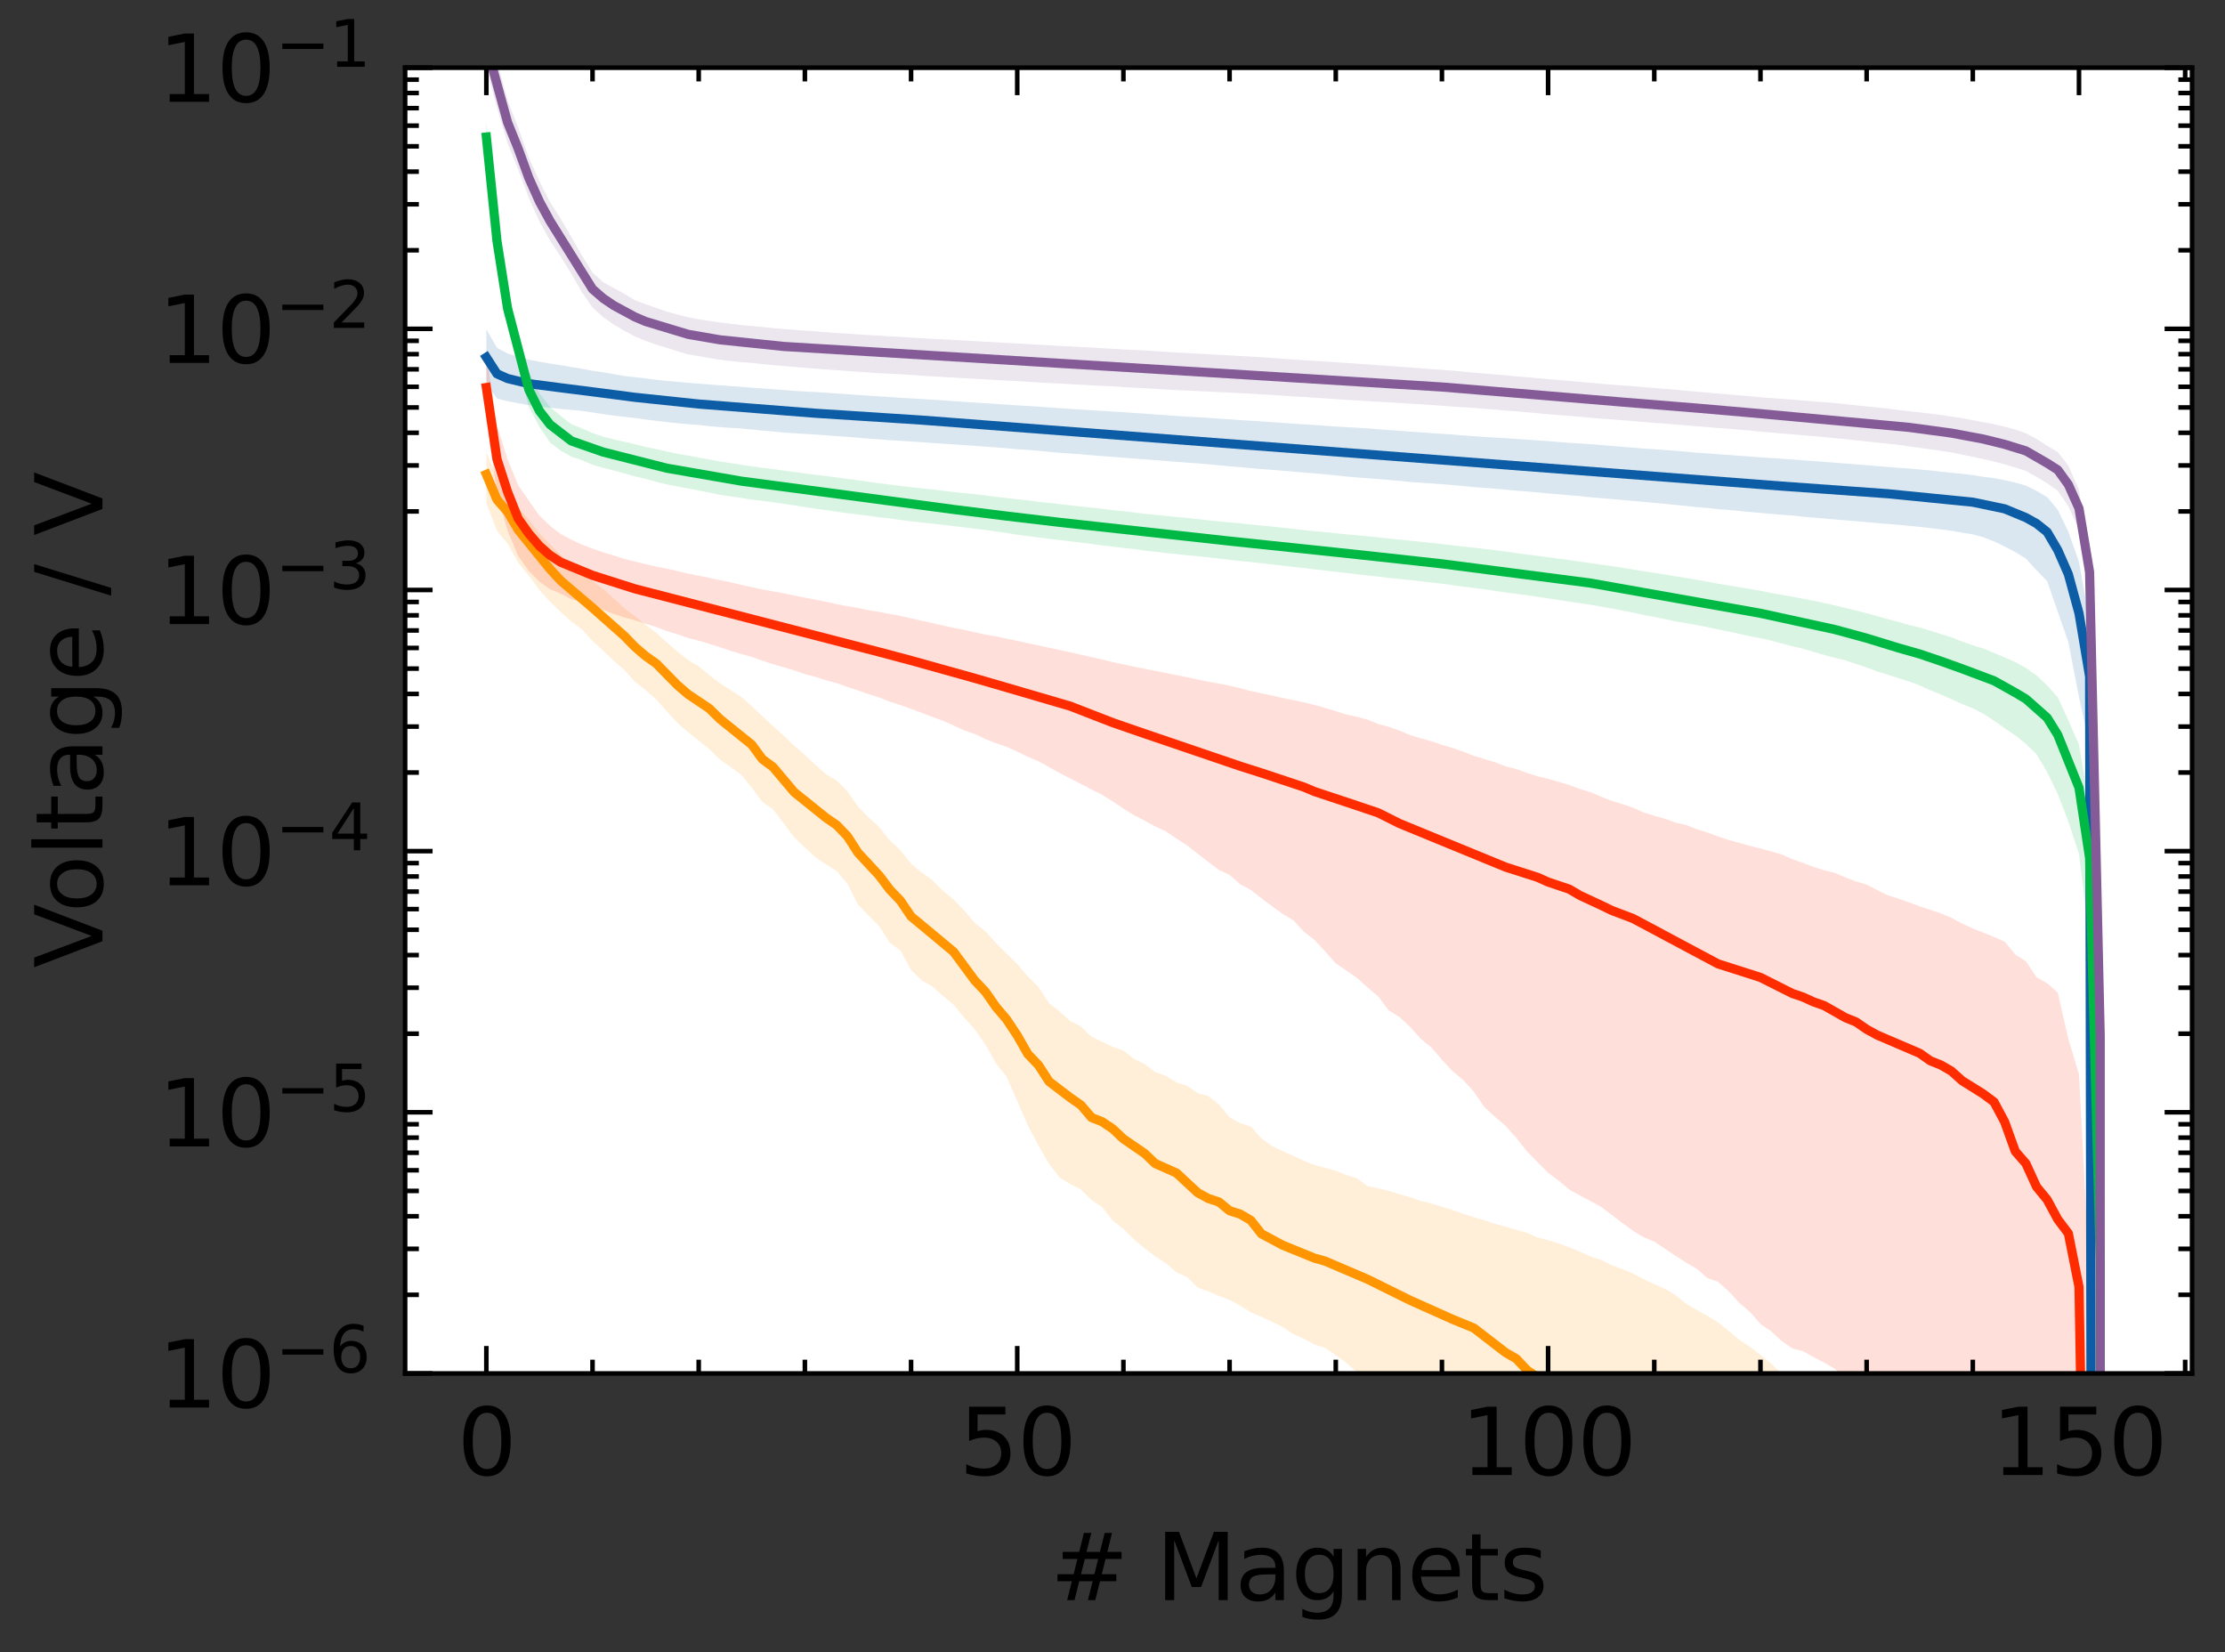 <?xml version="1.0" encoding="utf-8" standalone="no"?>
<!DOCTYPE svg PUBLIC "-//W3C//DTD SVG 1.1//EN"
  "http://www.w3.org/Graphics/SVG/1.1/DTD/svg11.dtd">
<svg height="180.55pt" version="1.1" viewBox="0 0 243.178 180.55" width="243.178pt" xmlns="http://www.w3.org/2000/svg" xmlns:xlink="http://www.w3.org/1999/xlink">
 <rect x="0" y="0" width="243.178" height="180.55" fill="#333333" stroke="none"/>
 <defs>
  <style type="text/css">*{stroke-linecap:butt;stroke-linejoin:round;}</style>
 </defs>
 <g id="figure_1">
  <g id="patch_1">
   <path d="M 0 180.55 
L 243.178 180.55 
L 243.178 0 
L 0 0 
z
" style="fill:none;"/>
  </g>
  <g id="axes_1">
   <g id="patch_2">
    <path d="M 44.278 150.094 
L 239.578 150.094 
L 239.578 7.399 
L 44.278 7.399 
z
" style="fill:#ffffff;"/>
   </g>
   <g id="PolyCollection_1">
    <path clip-path="url(#pd85986ecb9)" d="M 53.155 35.999 
L 53.155 41.881 
L 54.316 43.547 
L 55.476 43.844 
L 56.637 44.062 
L 57.797 44.268 
L 58.958 44.42 
L 60.118 44.56 
L 61.278 44.69 
L 62.439 44.786 
L 63.599 44.9 
L 64.76 45.074 
L 65.92 45.26 
L 67.081 45.414 
L 68.241 45.553 
L 69.401 45.68 
L 70.562 45.85 
L 71.722 45.99 
L 72.883 46.127 
L 74.043 46.249 
L 75.204 46.356 
L 76.364 46.437 
L 77.524 46.575 
L 78.685 46.672 
L 79.845 46.758 
L 81.006 46.826 
L 82.166 46.931 
L 83.327 47.051 
L 84.487 47.15 
L 85.647 47.267 
L 86.808 47.341 
L 87.968 47.42 
L 89.129 47.49 
L 90.289 47.565 
L 91.45 47.66 
L 92.61 47.737 
L 93.77 47.836 
L 94.931 47.925 
L 96.091 48.01 
L 97.252 48.105 
L 98.412 48.17 
L 99.573 48.249 
L 100.733 48.326 
L 101.893 48.412 
L 103.054 48.481 
L 104.214 48.565 
L 105.375 48.645 
L 106.535 48.716 
L 107.696 48.812 
L 108.856 48.889 
L 110.016 48.988 
L 111.177 49.093 
L 112.337 49.169 
L 113.498 49.263 
L 114.658 49.383 
L 115.818 49.477 
L 116.979 49.565 
L 118.139 49.645 
L 119.3 49.754 
L 120.46 49.841 
L 121.621 49.926 
L 122.781 50.016 
L 123.941 50.108 
L 125.102 50.194 
L 126.262 50.289 
L 127.423 50.375 
L 128.583 50.467 
L 129.744 50.56 
L 130.904 50.639 
L 132.064 50.738 
L 133.225 50.852 
L 134.385 50.954 
L 135.546 51.051 
L 136.706 51.164 
L 137.867 51.258 
L 139.027 51.349 
L 140.187 51.442 
L 141.348 51.534 
L 142.508 51.641 
L 143.669 51.736 
L 144.829 51.831 
L 145.99 51.949 
L 147.15 52.074 
L 148.31 52.18 
L 149.471 52.261 
L 150.631 52.353 
L 151.792 52.449 
L 152.952 52.55 
L 154.113 52.666 
L 155.273 52.753 
L 156.433 52.827 
L 157.594 52.916 
L 158.754 53.006 
L 159.915 53.11 
L 161.075 53.236 
L 162.236 53.316 
L 163.396 53.408 
L 164.556 53.508 
L 165.717 53.621 
L 166.877 53.706 
L 168.038 53.809 
L 169.198 53.923 
L 170.359 54.022 
L 171.519 54.121 
L 172.679 54.218 
L 173.84 54.348 
L 175 54.437 
L 176.161 54.54 
L 177.321 54.637 
L 178.482 54.742 
L 179.642 54.851 
L 180.802 54.959 
L 181.963 55.059 
L 183.123 55.176 
L 184.284 55.289 
L 185.444 55.419 
L 186.605 55.512 
L 187.765 55.641 
L 188.925 55.729 
L 190.086 55.84 
L 191.246 55.951 
L 192.407 56.057 
L 193.567 56.156 
L 194.728 56.252 
L 195.888 56.336 
L 197.048 56.461 
L 198.209 56.568 
L 199.369 56.666 
L 200.53 56.765 
L 201.69 56.861 
L 202.851 56.957 
L 204.011 57.061 
L 205.171 57.169 
L 206.332 57.255 
L 207.492 57.354 
L 208.653 57.462 
L 209.813 57.585 
L 210.974 57.708 
L 212.134 57.862 
L 213.294 58.002 
L 214.455 58.211 
L 215.615 58.398 
L 216.776 58.717 
L 217.936 59.163 
L 219.097 59.723 
L 220.257 60.333 
L 221.417 61.042 
L 222.578 62.322 
L 223.738 63.507 
L 224.899 66.845 
L 226.059 70.173 
L 227.22 76.177 
L 228.38 81.405 
L 229.54 1272.636 
L 230.701 28517.86 
L 230.701 28517.86 
L 230.701 28517.86 
L 229.54 284.307 
L 228.38 67.917 
L 227.22 61.41 
L 226.059 58.105 
L 224.899 55.711 
L 223.738 54.327 
L 222.578 53.644 
L 221.417 53.064 
L 220.257 52.739 
L 219.097 52.481 
L 217.936 52.249 
L 216.776 52.102 
L 215.615 51.914 
L 214.455 51.784 
L 213.294 51.667 
L 212.134 51.545 
L 210.974 51.414 
L 209.813 51.307 
L 208.653 51.208 
L 207.492 51.122 
L 206.332 51.033 
L 205.171 50.933 
L 204.011 50.835 
L 202.851 50.746 
L 201.69 50.656 
L 200.53 50.567 
L 199.369 50.473 
L 198.209 50.385 
L 197.048 50.304 
L 195.888 50.215 
L 194.728 50.136 
L 193.567 50.055 
L 192.407 49.976 
L 191.246 49.892 
L 190.086 49.803 
L 188.925 49.718 
L 187.765 49.636 
L 186.605 49.548 
L 185.444 49.473 
L 184.284 49.358 
L 183.123 49.265 
L 181.963 49.178 
L 180.802 49.095 
L 179.642 49.017 
L 178.482 48.923 
L 177.321 48.831 
L 176.161 48.736 
L 175 48.638 
L 173.84 48.541 
L 172.679 48.464 
L 171.519 48.398 
L 170.359 48.302 
L 169.198 48.207 
L 168.038 48.129 
L 166.877 48.043 
L 165.717 47.969 
L 164.556 47.887 
L 163.396 47.822 
L 162.236 47.75 
L 161.075 47.668 
L 159.915 47.582 
L 158.754 47.486 
L 157.594 47.411 
L 156.433 47.331 
L 155.273 47.247 
L 154.113 47.17 
L 152.952 47.077 
L 151.792 46.999 
L 150.631 46.91 
L 149.471 46.817 
L 148.31 46.747 
L 147.15 46.672 
L 145.99 46.613 
L 144.829 46.531 
L 143.669 46.447 
L 142.508 46.372 
L 141.348 46.291 
L 140.187 46.209 
L 139.027 46.137 
L 137.867 46.056 
L 136.706 45.977 
L 135.546 45.911 
L 134.385 45.826 
L 133.225 45.754 
L 132.064 45.668 
L 130.904 45.593 
L 129.744 45.531 
L 128.583 45.455 
L 127.423 45.371 
L 126.262 45.293 
L 125.102 45.202 
L 123.941 45.126 
L 122.781 45.044 
L 121.621 44.98 
L 120.46 44.904 
L 119.3 44.832 
L 118.139 44.76 
L 116.979 44.685 
L 115.818 44.602 
L 114.658 44.527 
L 113.498 44.439 
L 112.337 44.366 
L 111.177 44.296 
L 110.016 44.227 
L 108.856 44.147 
L 107.696 44.067 
L 106.535 43.991 
L 105.375 43.923 
L 104.214 43.841 
L 103.054 43.756 
L 101.893 43.685 
L 100.733 43.602 
L 99.573 43.537 
L 98.412 43.469 
L 97.252 43.387 
L 96.091 43.315 
L 94.931 43.241 
L 93.77 43.168 
L 92.61 43.077 
L 91.45 43 
L 90.289 42.921 
L 89.129 42.845 
L 87.968 42.782 
L 86.808 42.719 
L 85.647 42.622 
L 84.487 42.538 
L 83.327 42.452 
L 82.166 42.367 
L 81.006 42.274 
L 79.845 42.194 
L 78.685 42.103 
L 77.524 42.023 
L 76.364 41.925 
L 75.204 41.836 
L 74.043 41.732 
L 72.883 41.627 
L 71.722 41.511 
L 70.562 41.354 
L 69.401 41.222 
L 68.241 41.092 
L 67.081 40.888 
L 65.92 40.692 
L 64.76 40.515 
L 63.599 40.299 
L 62.439 40.111 
L 61.278 39.913 
L 60.118 39.728 
L 58.958 39.533 
L 57.797 39.316 
L 56.637 38.976 
L 55.476 38.638 
L 54.316 38.003 
L 53.155 35.999 
z
" style="fill:#0c5da5;fill-opacity:0.15;"/>
   </g>
   <g id="PolyCollection_2">
    <path clip-path="url(#pd85986ecb9)" d="M 53.155 49.384 
L 53.155 54.982 
L 54.316 58.015 
L 55.476 59.41 
L 56.637 61.484 
L 57.797 62.912 
L 58.958 64.49 
L 60.118 65.742 
L 61.278 66.88 
L 62.439 67.908 
L 63.599 68.781 
L 64.76 70.058 
L 65.92 71.088 
L 67.081 72.224 
L 68.241 73.213 
L 69.401 74.518 
L 70.562 75.414 
L 71.722 76.432 
L 72.883 77.743 
L 74.043 79.008 
L 75.204 80.018 
L 76.364 80.94 
L 77.524 81.865 
L 78.685 83.002 
L 79.845 83.829 
L 81.006 84.663 
L 82.166 86.088 
L 83.327 87.639 
L 84.487 88.452 
L 85.647 89.978 
L 86.808 91.496 
L 87.968 92.608 
L 89.129 93.689 
L 90.289 94.474 
L 91.45 95.188 
L 92.61 96.576 
L 93.77 98.85 
L 94.931 100.048 
L 96.091 101.212 
L 97.252 103.029 
L 98.412 103.873 
L 99.573 105.991 
L 100.733 107.137 
L 101.893 107.807 
L 103.054 108.823 
L 104.214 109.778 
L 105.375 111.206 
L 106.535 112.491 
L 107.696 114.144 
L 108.856 116.213 
L 110.016 117.687 
L 111.177 120.321 
L 112.337 122.997 
L 113.498 125.182 
L 114.658 127.204 
L 115.818 128.688 
L 116.979 129.408 
L 118.139 129.997 
L 119.3 131.147 
L 120.46 131.924 
L 121.621 133.395 
L 122.781 134.299 
L 123.941 135.455 
L 125.102 136.419 
L 126.262 137.298 
L 127.423 138.055 
L 128.583 139.039 
L 129.744 139.57 
L 130.904 140.706 
L 132.064 141.14 
L 133.225 141.619 
L 134.385 142.054 
L 135.546 142.692 
L 136.706 143.418 
L 137.867 143.919 
L 139.027 144.457 
L 140.187 145.005 
L 141.348 145.794 
L 142.508 146.311 
L 143.669 146.933 
L 144.829 147.303 
L 145.99 148.108 
L 147.15 148.922 
L 148.31 149.972 
L 149.471 150.878 
L 150.631 151.742 
L 151.792 152.241 
L 152.952 152.79 
L 154.113 153.681 
L 155.273 154.292 
L 156.433 155.433 
L 157.594 156.311 
L 158.754 157.352 
L 159.915 158.387 
L 161.075 159.329 
L 162.236 160.382 
L 163.396 161.561 
L 164.556 162.939 
L 165.717 165.307 
L 166.877 166.781 
L 168.038 167.719 
L 169.198 168.581 
L 170.359 170.283 
L 171.519 171.04 
L 172.679 172.067 
L 173.84 173.834 
L 175 174.437 
L 176.161 175.248 
L 177.321 175.981 
L 178.482 176.23 
L 179.642 176.931 
L 180.802 177.537 
L 181.963 177.931 
L 183.123 179.799 
L 184.284 180.744 
L 185.444 180.901 
L 186.605 181.052 
L 187.765 181.43 
L 188.925 183.674 
L 190.086 184.409 
L 191.246 185.391 
L 192.407 187.108 
L 193.567 191.468 
L 194.728 193.012 
L 195.888 198.528 
L 197.048 200.16 
L 198.209 211.559 
L 199.369 211.751 
L 200.53 219.65 
L 201.69 224.906 
L 202.851 230.743 
L 204.011 232.206 
L 205.171 237.453 
L 206.332 251.632 
L 207.492 257.312 
L 208.653 263.818 
L 209.813 270.181 
L 210.974 273.86 
L 212.134 281.061 
L 213.294 302.907 
L 214.455 319.845 
L 215.615 332.071 
L 216.776 386.705 
L 217.936 401.353 
L 219.097 414.22 
L 220.257 461.828 
L 221.417 530.263 
L 222.578 578.826 
L 223.738 618.303 
L 224.899 723.091 
L 226.059 741.597 
L 227.22 760.779 
L 228.38 818.658 
L 229.54 2519.511 
L 230.701 28517.86 
L 230.701 28517.86 
L 230.701 28517.86 
L 229.54 1562.119 
L 228.38 675.776 
L 227.22 593.199 
L 226.059 532.99 
L 224.899 488.628 
L 223.738 487.865 
L 222.578 313.847 
L 221.417 292.444 
L 220.257 254.855 
L 219.097 227.579 
L 217.936 221.323 
L 216.776 216.811 
L 215.615 207.869 
L 214.455 196.018 
L 213.294 180.093 
L 212.134 175.625 
L 210.974 174.462 
L 209.813 172.669 
L 208.653 169.074 
L 207.492 168.054 
L 206.332 165.427 
L 205.171 163.481 
L 204.011 161.248 
L 202.851 160.25 
L 201.69 158.538 
L 200.53 156.554 
L 199.369 154.708 
L 198.209 153.65 
L 197.048 152.19 
L 195.888 150.982 
L 194.728 150.164 
L 193.567 149.001 
L 192.407 148.064 
L 191.246 147.169 
L 190.086 146.42 
L 188.925 145.441 
L 187.765 144.508 
L 186.605 143.801 
L 185.444 143.153 
L 184.284 142.468 
L 183.123 141.534 
L 181.963 140.844 
L 180.802 140.34 
L 179.642 139.797 
L 178.482 139.181 
L 177.321 138.693 
L 176.161 138.258 
L 175 137.691 
L 173.84 137.311 
L 172.679 136.786 
L 171.519 136.311 
L 170.359 135.879 
L 169.198 135.524 
L 168.038 135.237 
L 166.877 134.716 
L 165.717 134.394 
L 164.556 134.049 
L 163.396 133.743 
L 162.236 133.355 
L 161.075 133.013 
L 159.915 132.653 
L 158.754 132.237 
L 157.594 131.881 
L 156.433 131.517 
L 155.273 131.235 
L 154.113 130.829 
L 152.952 130.518 
L 151.792 130.138 
L 150.631 129.865 
L 149.471 129.615 
L 148.31 128.772 
L 147.15 128.412 
L 145.99 127.948 
L 144.829 127.63 
L 143.669 127.316 
L 142.508 126.855 
L 141.348 126.309 
L 140.187 125.8 
L 139.027 125.243 
L 137.867 124.417 
L 136.706 123.104 
L 135.546 122.742 
L 134.385 122.108 
L 133.225 120.697 
L 132.064 119.784 
L 130.904 119.455 
L 129.744 118.649 
L 128.583 118.291 
L 127.423 117.571 
L 126.262 117.157 
L 125.102 116.285 
L 123.941 115.716 
L 122.781 114.811 
L 121.621 114.406 
L 120.46 113.84 
L 119.3 113.296 
L 118.139 112.169 
L 116.979 111.593 
L 115.818 110.539 
L 114.658 109.63 
L 113.498 107.864 
L 112.337 106.711 
L 111.177 105.349 
L 110.016 104.212 
L 108.856 103.057 
L 107.696 101.775 
L 106.535 100.845 
L 105.375 99.506 
L 104.214 98.3 
L 103.054 97.331 
L 101.893 96.19 
L 100.733 95.343 
L 99.573 94.373 
L 98.412 92.917 
L 97.252 91.84 
L 96.091 90.393 
L 94.931 89.332 
L 93.77 88.137 
L 92.61 86.484 
L 91.45 85.292 
L 90.289 84.626 
L 89.129 83.595 
L 87.968 82.506 
L 86.808 81.503 
L 85.647 80.39 
L 84.487 79.362 
L 83.327 78.27 
L 82.166 77.167 
L 81.006 76.147 
L 79.845 75.402 
L 78.685 74.665 
L 77.524 73.778 
L 76.364 72.82 
L 75.204 72.111 
L 74.043 71.219 
L 72.883 70.204 
L 71.722 69.154 
L 70.562 68.27 
L 69.401 67.353 
L 68.241 66.48 
L 67.081 65.401 
L 65.92 64.363 
L 64.76 63.531 
L 63.599 62.49 
L 62.439 61.538 
L 61.278 60.663 
L 60.118 59.471 
L 58.958 58.306 
L 57.797 56.827 
L 56.637 55.447 
L 55.476 53.478 
L 54.316 52.15 
L 53.155 49.384 
z
" style="fill:#ff9500;fill-opacity:0.15;"/>
   </g>
   <g id="PolyCollection_3">
    <path clip-path="url(#pd85986ecb9)" d="M 53.155 13.344 
L 53.155 16.522 
L 54.316 28.177 
L 55.476 35.763 
L 56.637 39.956 
L 57.797 44.489 
L 58.958 46.639 
L 60.118 48.362 
L 61.278 49.243 
L 62.439 49.897 
L 63.599 50.292 
L 64.76 50.788 
L 65.92 51.135 
L 67.081 51.414 
L 68.241 51.738 
L 69.401 52.065 
L 70.562 52.33 
L 71.722 52.654 
L 72.883 52.939 
L 74.043 53.163 
L 75.204 53.371 
L 76.364 53.606 
L 77.524 53.83 
L 78.685 54.069 
L 79.845 54.245 
L 81.006 54.412 
L 82.166 54.599 
L 83.327 54.737 
L 84.487 54.887 
L 85.647 55.054 
L 86.808 55.232 
L 87.968 55.41 
L 89.129 55.591 
L 90.289 55.74 
L 91.45 55.92 
L 92.61 56.088 
L 93.77 56.214 
L 94.931 56.371 
L 96.091 56.533 
L 97.252 56.656 
L 98.412 56.821 
L 99.573 56.969 
L 100.733 57.102 
L 101.893 57.221 
L 103.054 57.357 
L 104.214 57.489 
L 105.375 57.628 
L 106.535 57.774 
L 107.696 57.917 
L 108.856 58.08 
L 110.016 58.24 
L 111.177 58.437 
L 112.337 58.583 
L 113.498 58.733 
L 114.658 58.881 
L 115.818 59.019 
L 116.979 59.158 
L 118.139 59.299 
L 119.3 59.443 
L 120.46 59.606 
L 121.621 59.733 
L 122.781 59.879 
L 123.941 60.001 
L 125.102 60.172 
L 126.262 60.298 
L 127.423 60.439 
L 128.583 60.541 
L 129.744 60.679 
L 130.904 60.782 
L 132.064 60.909 
L 133.225 61.039 
L 134.385 61.179 
L 135.546 61.308 
L 136.706 61.418 
L 137.867 61.554 
L 139.027 61.68 
L 140.187 61.815 
L 141.348 61.953 
L 142.508 62.072 
L 143.669 62.222 
L 144.829 62.354 
L 145.99 62.487 
L 147.15 62.619 
L 148.31 62.756 
L 149.471 62.886 
L 150.631 63.018 
L 151.792 63.161 
L 152.952 63.27 
L 154.113 63.391 
L 155.273 63.522 
L 156.433 63.66 
L 157.594 63.787 
L 158.754 63.946 
L 159.915 64.113 
L 161.075 64.252 
L 162.236 64.399 
L 163.396 64.576 
L 164.556 64.747 
L 165.717 64.898 
L 166.877 65.046 
L 168.038 65.215 
L 169.198 65.39 
L 170.359 65.568 
L 171.519 65.757 
L 172.679 65.921 
L 173.84 66.088 
L 175 66.299 
L 176.161 66.496 
L 177.321 66.718 
L 178.482 66.944 
L 179.642 67.212 
L 180.802 67.415 
L 181.963 67.652 
L 183.123 67.911 
L 184.284 68.102 
L 185.444 68.306 
L 186.605 68.531 
L 187.765 68.79 
L 188.925 69.018 
L 190.086 69.266 
L 191.246 69.526 
L 192.407 69.744 
L 193.567 69.999 
L 194.728 70.317 
L 195.888 70.62 
L 197.048 70.889 
L 198.209 71.232 
L 199.369 71.573 
L 200.53 71.893 
L 201.69 72.168 
L 202.851 72.556 
L 204.011 72.942 
L 205.171 73.38 
L 206.332 73.734 
L 207.492 74.106 
L 208.653 74.475 
L 209.813 74.904 
L 210.974 75.437 
L 212.134 75.896 
L 213.294 76.407 
L 214.455 76.941 
L 215.615 77.407 
L 216.776 78.005 
L 217.936 78.762 
L 219.097 79.583 
L 220.257 80.367 
L 221.417 81.295 
L 222.578 82.422 
L 223.738 84.388 
L 224.899 86.763 
L 226.059 89.781 
L 227.22 93.322 
L 228.38 102.74 
L 229.54 138.461 
L 230.701 28517.86 
L 230.701 28517.86 
L 230.701 28517.86 
L 229.54 135.315 
L 228.38 88.192 
L 227.22 81.389 
L 226.059 78.718 
L 224.899 76.203 
L 223.738 74.904 
L 222.578 73.815 
L 221.417 72.99 
L 220.257 72.353 
L 219.097 71.844 
L 217.936 71.35 
L 216.776 70.88 
L 215.615 70.512 
L 214.455 70.121 
L 213.294 69.657 
L 212.134 69.294 
L 210.974 68.923 
L 209.813 68.575 
L 208.653 68.305 
L 207.492 67.967 
L 206.332 67.669 
L 205.171 67.332 
L 204.011 67.017 
L 202.851 66.723 
L 201.69 66.446 
L 200.53 66.157 
L 199.369 65.901 
L 198.209 65.649 
L 197.048 65.434 
L 195.888 65.217 
L 194.728 65.001 
L 193.567 64.805 
L 192.407 64.562 
L 191.246 64.365 
L 190.086 64.177 
L 188.925 63.97 
L 187.765 63.797 
L 186.605 63.565 
L 185.444 63.356 
L 184.284 63.162 
L 183.123 62.982 
L 181.963 62.784 
L 180.802 62.602 
L 179.642 62.425 
L 178.482 62.236 
L 177.321 62.04 
L 176.161 61.869 
L 175 61.703 
L 173.84 61.541 
L 172.679 61.376 
L 171.519 61.202 
L 170.359 61.051 
L 169.198 60.898 
L 168.038 60.747 
L 166.877 60.598 
L 165.717 60.445 
L 164.556 60.279 
L 163.396 60.129 
L 162.236 59.99 
L 161.075 59.852 
L 159.915 59.728 
L 158.754 59.59 
L 157.594 59.46 
L 156.433 59.326 
L 155.273 59.206 
L 154.113 59.092 
L 152.952 58.969 
L 151.792 58.854 
L 150.631 58.726 
L 149.471 58.605 
L 148.31 58.499 
L 147.15 58.397 
L 145.99 58.273 
L 144.829 58.155 
L 143.669 58.05 
L 142.508 57.933 
L 141.348 57.796 
L 140.187 57.667 
L 139.027 57.546 
L 137.867 57.432 
L 136.706 57.316 
L 135.546 57.194 
L 134.385 57.088 
L 133.225 56.974 
L 132.064 56.868 
L 130.904 56.735 
L 129.744 56.602 
L 128.583 56.5 
L 127.423 56.382 
L 126.262 56.259 
L 125.102 56.146 
L 123.941 56 
L 122.781 55.871 
L 121.621 55.745 
L 120.46 55.602 
L 119.3 55.473 
L 118.139 55.363 
L 116.979 55.227 
L 115.818 55.097 
L 114.658 54.955 
L 113.498 54.843 
L 112.337 54.685 
L 111.177 54.555 
L 110.016 54.423 
L 108.856 54.293 
L 107.696 54.143 
L 106.535 54.006 
L 105.375 53.89 
L 104.214 53.77 
L 103.054 53.63 
L 101.893 53.487 
L 100.733 53.368 
L 99.573 53.244 
L 98.412 53.102 
L 97.252 52.956 
L 96.091 52.811 
L 94.931 52.651 
L 93.77 52.482 
L 92.61 52.34 
L 91.45 52.178 
L 90.289 52.02 
L 89.129 51.879 
L 87.968 51.732 
L 86.808 51.579 
L 85.647 51.426 
L 84.487 51.265 
L 83.327 51.118 
L 82.166 50.965 
L 81.006 50.789 
L 79.845 50.609 
L 78.685 50.432 
L 77.524 50.215 
L 76.364 50.007 
L 75.204 49.787 
L 74.043 49.594 
L 72.883 49.345 
L 71.722 49.08 
L 70.562 48.842 
L 69.401 48.547 
L 68.241 48.278 
L 67.081 48.021 
L 65.92 47.718 
L 64.76 47.333 
L 63.599 46.812 
L 62.439 46.356 
L 61.278 45.449 
L 60.118 44.483 
L 58.958 43.015 
L 57.797 40.575 
L 56.637 36.109 
L 55.476 31.719 
L 54.316 24.491 
L 53.155 13.344 
z
" style="fill:#00b945;fill-opacity:0.15;"/>
   </g>
   <g id="PolyCollection_4">
    <path clip-path="url(#pd85986ecb9)" d="M 53.155 38.717 
L 53.155 45.749 
L 54.316 53.941 
L 55.476 58.01 
L 56.637 60.764 
L 57.797 62.407 
L 58.958 63.574 
L 60.118 64.39 
L 61.278 64.881 
L 62.439 65.471 
L 63.599 65.866 
L 64.76 66.195 
L 65.92 66.637 
L 67.081 67.091 
L 68.241 67.483 
L 69.401 67.793 
L 70.562 68.161 
L 71.722 68.521 
L 72.883 68.968 
L 74.043 69.32 
L 75.204 69.718 
L 76.364 70.019 
L 77.524 70.356 
L 78.685 70.732 
L 79.845 71.115 
L 81.006 71.467 
L 82.166 71.788 
L 83.327 72.195 
L 84.487 72.585 
L 85.647 72.914 
L 86.808 73.263 
L 87.968 73.662 
L 89.129 73.973 
L 90.289 74.334 
L 91.45 74.653 
L 92.61 75.068 
L 93.77 75.446 
L 94.931 75.86 
L 96.091 76.225 
L 97.252 76.68 
L 98.412 77.051 
L 99.573 77.461 
L 100.733 77.89 
L 101.893 78.353 
L 103.054 78.766 
L 104.214 79.28 
L 105.375 79.817 
L 106.535 80.211 
L 107.696 80.761 
L 108.856 81.222 
L 110.016 81.612 
L 111.177 82.138 
L 112.337 82.707 
L 113.498 83.188 
L 114.658 83.834 
L 115.818 84.482 
L 116.979 85.079 
L 118.139 85.682 
L 119.3 86.274 
L 120.46 86.857 
L 121.621 87.589 
L 122.781 88.364 
L 123.941 89.086 
L 125.102 89.682 
L 126.262 90.319 
L 127.423 90.845 
L 128.583 91.64 
L 129.744 92.385 
L 130.904 93.296 
L 132.064 94.188 
L 133.225 95.075 
L 134.385 95.611 
L 135.546 96.629 
L 136.706 97.255 
L 137.867 98.171 
L 139.027 99.031 
L 140.187 99.873 
L 141.348 100.568 
L 142.508 101.824 
L 143.669 102.716 
L 144.829 103.969 
L 145.99 105.286 
L 147.15 106.063 
L 148.31 106.867 
L 149.471 107.924 
L 150.631 108.89 
L 151.792 110.429 
L 152.952 111.147 
L 154.113 112.22 
L 155.273 113.511 
L 156.433 114.456 
L 157.594 115.812 
L 158.754 117.063 
L 159.915 118.026 
L 161.075 119.286 
L 162.236 120.994 
L 163.396 122.054 
L 164.556 123.043 
L 165.717 124.342 
L 166.877 125.814 
L 168.038 127.002 
L 169.198 128.169 
L 170.359 129.02 
L 171.519 130.008 
L 172.679 130.652 
L 173.84 131.259 
L 175 131.902 
L 176.161 132.769 
L 177.321 133.659 
L 178.482 134.507 
L 179.642 135.216 
L 180.802 135.686 
L 181.963 136.462 
L 183.123 137.24 
L 184.284 137.978 
L 185.444 138.657 
L 186.605 139.67 
L 187.765 140.082 
L 188.925 141.104 
L 190.086 142.373 
L 191.246 143.358 
L 192.407 144.684 
L 193.567 145.48 
L 194.728 146.557 
L 195.888 147.36 
L 197.048 147.659 
L 198.209 148.319 
L 199.369 148.903 
L 200.53 149.584 
L 201.69 150.671 
L 202.851 151.814 
L 204.011 152.364 
L 205.171 153.006 
L 206.332 154.095 
L 207.492 154.502 
L 208.653 155.563 
L 209.813 156.939 
L 210.974 157.363 
L 212.134 158.386 
L 213.294 161.911 
L 214.455 162.711 
L 215.615 163.098 
L 216.776 164.081 
L 217.936 165.509 
L 219.097 166.489 
L 220.257 168.084 
L 221.417 170.251 
L 222.578 180.705 
L 223.738 182.382 
L 224.899 188.164 
L 226.059 228.039 
L 227.22 436.911 
L 228.38 508.438 
L 229.54 1249.958 
L 230.701 28517.86 
L 230.701 28517.86 
L 230.701 28517.86 
L 229.54 944.63 
L 228.38 139.86 
L 227.22 117.386 
L 226.059 113.555 
L 224.899 108.474 
L 223.738 107.455 
L 222.578 106.791 
L 221.417 105.049 
L 220.257 104.311 
L 219.097 102.905 
L 217.936 102.402 
L 216.776 101.917 
L 215.615 101.472 
L 214.455 100.933 
L 213.294 100.311 
L 212.134 99.822 
L 210.974 99.429 
L 209.813 99.056 
L 208.653 98.616 
L 207.492 98.198 
L 206.332 97.851 
L 205.171 97.275 
L 204.011 96.674 
L 202.851 96.327 
L 201.69 95.881 
L 200.53 95.389 
L 199.369 95.101 
L 198.209 94.746 
L 197.048 94.293 
L 195.888 93.891 
L 194.728 93.375 
L 193.567 93.043 
L 192.407 92.725 
L 191.246 92.438 
L 190.086 92.118 
L 188.925 91.786 
L 187.765 91.414 
L 186.605 90.975 
L 185.444 90.616 
L 184.284 90.159 
L 183.123 89.895 
L 181.963 89.478 
L 180.802 89.147 
L 179.642 88.791 
L 178.482 88.268 
L 177.321 87.878 
L 176.161 87.526 
L 175 87.063 
L 173.84 86.573 
L 172.679 86.229 
L 171.519 85.796 
L 170.359 85.444 
L 169.198 85.111 
L 168.038 84.829 
L 166.877 84.466 
L 165.717 84.043 
L 164.556 83.747 
L 163.396 83.303 
L 162.236 82.956 
L 161.075 82.592 
L 159.915 82.141 
L 158.754 81.739 
L 157.594 81.398 
L 156.433 81 
L 155.273 80.677 
L 154.113 80.331 
L 152.952 79.847 
L 151.792 79.429 
L 150.631 79.128 
L 149.471 78.653 
L 148.31 78.339 
L 147.15 78.079 
L 145.99 77.717 
L 144.829 77.365 
L 143.669 77.036 
L 142.508 76.752 
L 141.348 76.517 
L 140.187 76.274 
L 139.027 76.016 
L 137.867 75.763 
L 136.706 75.524 
L 135.546 75.208 
L 134.385 74.939 
L 133.225 74.697 
L 132.064 74.503 
L 130.904 74.259 
L 129.744 74.006 
L 128.583 73.776 
L 127.423 73.549 
L 126.262 73.314 
L 125.102 73.09 
L 123.941 72.855 
L 122.781 72.608 
L 121.621 72.355 
L 120.46 72.072 
L 119.3 71.813 
L 118.139 71.553 
L 116.979 71.287 
L 115.818 71.034 
L 114.658 70.796 
L 113.498 70.532 
L 112.337 70.289 
L 111.177 70.038 
L 110.016 69.791 
L 108.856 69.553 
L 107.696 69.353 
L 106.535 69.1 
L 105.375 68.834 
L 104.214 68.609 
L 103.054 68.358 
L 101.893 68.091 
L 100.733 67.833 
L 99.573 67.567 
L 98.412 67.314 
L 97.252 67.098 
L 96.091 66.876 
L 94.931 66.684 
L 93.77 66.434 
L 92.61 66.242 
L 91.45 66.025 
L 90.289 65.761 
L 89.129 65.538 
L 87.968 65.313 
L 86.808 65.086 
L 85.647 64.844 
L 84.487 64.626 
L 83.327 64.421 
L 82.166 64.164 
L 81.006 63.92 
L 79.845 63.628 
L 78.685 63.4 
L 77.524 63.147 
L 76.364 62.918 
L 75.204 62.69 
L 74.043 62.407 
L 72.883 62.147 
L 71.722 61.924 
L 70.562 61.655 
L 69.401 61.369 
L 68.241 61.078 
L 67.081 60.706 
L 65.92 60.364 
L 64.76 59.953 
L 63.599 59.514 
L 62.439 58.98 
L 61.278 58.351 
L 60.118 57.468 
L 58.958 56.356 
L 57.797 54.709 
L 56.637 53.025 
L 55.476 50.19 
L 54.316 46.477 
L 53.155 38.717 
z
" style="fill:#ff2c00;fill-opacity:0.15;"/>
   </g>
   <g id="PolyCollection_5">
    <path clip-path="url(#pd85986ecb9)" d="M 53.155 2.214 
L 53.155 7.427 
L 54.316 11.757 
L 55.476 15.674 
L 56.637 18.513 
L 57.797 21.632 
L 58.958 24.189 
L 60.118 26.292 
L 61.278 28.04 
L 62.439 29.912 
L 63.599 31.927 
L 64.76 33.601 
L 65.92 34.651 
L 67.081 35.468 
L 68.241 36.15 
L 69.401 36.768 
L 70.562 37.25 
L 71.722 37.654 
L 72.883 38.012 
L 74.043 38.377 
L 75.204 38.723 
L 76.364 38.917 
L 77.524 39.122 
L 78.685 39.317 
L 79.845 39.451 
L 81.006 39.57 
L 82.166 39.659 
L 83.327 39.786 
L 84.487 39.903 
L 85.647 40 
L 86.808 40.092 
L 87.968 40.195 
L 89.129 40.284 
L 90.289 40.382 
L 91.45 40.459 
L 92.61 40.542 
L 93.77 40.624 
L 94.931 40.705 
L 96.091 40.781 
L 97.252 40.841 
L 98.412 40.903 
L 99.573 40.979 
L 100.733 41.057 
L 101.893 41.133 
L 103.054 41.195 
L 104.214 41.26 
L 105.375 41.331 
L 106.535 41.395 
L 107.696 41.458 
L 108.856 41.522 
L 110.016 41.586 
L 111.177 41.647 
L 112.337 41.722 
L 113.498 41.795 
L 114.658 41.855 
L 115.818 41.91 
L 116.979 41.984 
L 118.139 42.045 
L 119.3 42.114 
L 120.46 42.166 
L 121.621 42.217 
L 122.781 42.297 
L 123.941 42.366 
L 125.102 42.425 
L 126.262 42.488 
L 127.423 42.563 
L 128.583 42.628 
L 129.744 42.678 
L 130.904 42.737 
L 132.064 42.793 
L 133.225 42.85 
L 134.385 42.899 
L 135.546 42.958 
L 136.706 43.023 
L 137.867 43.09 
L 139.027 43.155 
L 140.187 43.237 
L 141.348 43.322 
L 142.508 43.387 
L 143.669 43.467 
L 144.829 43.534 
L 145.99 43.618 
L 147.15 43.684 
L 148.31 43.763 
L 149.471 43.835 
L 150.631 43.904 
L 151.792 43.969 
L 152.952 44.041 
L 154.113 44.111 
L 155.273 44.183 
L 156.433 44.254 
L 157.594 44.337 
L 158.754 44.43 
L 159.915 44.503 
L 161.075 44.577 
L 162.236 44.668 
L 163.396 44.765 
L 164.556 44.871 
L 165.717 44.947 
L 166.877 45.053 
L 168.038 45.16 
L 169.198 45.261 
L 170.359 45.36 
L 171.519 45.442 
L 172.679 45.544 
L 173.84 45.653 
L 175 45.753 
L 176.161 45.833 
L 177.321 45.93 
L 178.482 46.018 
L 179.642 46.109 
L 180.802 46.206 
L 181.963 46.294 
L 183.123 46.395 
L 184.284 46.477 
L 185.444 46.582 
L 186.605 46.669 
L 187.765 46.771 
L 188.925 46.859 
L 190.086 46.957 
L 191.246 47.049 
L 192.407 47.171 
L 193.567 47.264 
L 194.728 47.373 
L 195.888 47.475 
L 197.048 47.568 
L 198.209 47.657 
L 199.369 47.768 
L 200.53 47.884 
L 201.69 47.989 
L 202.851 48.119 
L 204.011 48.244 
L 205.171 48.36 
L 206.332 48.484 
L 207.492 48.607 
L 208.653 48.778 
L 209.813 48.941 
L 210.974 49.106 
L 212.134 49.262 
L 213.294 49.444 
L 214.455 49.689 
L 215.615 49.926 
L 216.776 50.171 
L 217.936 50.445 
L 219.097 50.747 
L 220.257 51.086 
L 221.417 51.469 
L 222.578 52.117 
L 223.738 52.813 
L 224.899 53.627 
L 226.059 55.318 
L 227.22 57.879 
L 228.38 64.707 
L 229.54 114.608 
L 230.701 28517.86 
L 230.701 28517.86 
L 230.701 28517.86 
L 229.54 112.241 
L 228.38 60.553 
L 227.22 53.54 
L 226.059 50.883 
L 224.899 49.41 
L 223.738 48.712 
L 222.578 47.966 
L 221.417 47.354 
L 220.257 46.939 
L 219.097 46.636 
L 217.936 46.361 
L 216.776 46.139 
L 215.615 45.916 
L 214.455 45.707 
L 213.294 45.527 
L 212.134 45.351 
L 210.974 45.196 
L 209.813 45.066 
L 208.653 44.942 
L 207.492 44.806 
L 206.332 44.65 
L 205.171 44.529 
L 204.011 44.413 
L 202.851 44.294 
L 201.69 44.164 
L 200.53 44.046 
L 199.369 43.951 
L 198.209 43.872 
L 197.048 43.773 
L 195.888 43.671 
L 194.728 43.583 
L 193.567 43.501 
L 192.407 43.409 
L 191.246 43.302 
L 190.086 43.203 
L 188.925 43.104 
L 187.765 43.006 
L 186.605 42.911 
L 185.444 42.794 
L 184.284 42.708 
L 183.123 42.588 
L 181.963 42.497 
L 180.802 42.403 
L 179.642 42.31 
L 178.482 42.206 
L 177.321 42.125 
L 176.161 42.039 
L 175 41.941 
L 173.84 41.831 
L 172.679 41.737 
L 171.519 41.629 
L 170.359 41.531 
L 169.198 41.43 
L 168.038 41.324 
L 166.877 41.22 
L 165.717 41.136 
L 164.556 41.011 
L 163.396 40.919 
L 162.236 40.824 
L 161.075 40.727 
L 159.915 40.615 
L 158.754 40.506 
L 157.594 40.416 
L 156.433 40.341 
L 155.273 40.245 
L 154.113 40.157 
L 152.952 40.07 
L 151.792 39.992 
L 150.631 39.916 
L 149.471 39.823 
L 148.31 39.748 
L 147.15 39.663 
L 145.99 39.589 
L 144.829 39.505 
L 143.669 39.437 
L 142.508 39.368 
L 141.348 39.289 
L 140.187 39.208 
L 139.027 39.118 
L 137.867 39.039 
L 136.706 38.966 
L 135.546 38.902 
L 134.385 38.839 
L 133.225 38.778 
L 132.064 38.711 
L 130.904 38.649 
L 129.744 38.589 
L 128.583 38.525 
L 127.423 38.452 
L 126.262 38.375 
L 125.102 38.306 
L 123.941 38.246 
L 122.781 38.187 
L 121.621 38.118 
L 120.46 38.053 
L 119.3 37.98 
L 118.139 37.922 
L 116.979 37.861 
L 115.818 37.802 
L 114.658 37.732 
L 113.498 37.673 
L 112.337 37.604 
L 111.177 37.533 
L 110.016 37.475 
L 108.856 37.41 
L 107.696 37.347 
L 106.535 37.278 
L 105.375 37.217 
L 104.214 37.147 
L 103.054 37.085 
L 101.893 37.032 
L 100.733 36.957 
L 99.573 36.899 
L 98.412 36.818 
L 97.252 36.754 
L 96.091 36.678 
L 94.931 36.615 
L 93.77 36.545 
L 92.61 36.461 
L 91.45 36.393 
L 90.289 36.308 
L 89.129 36.212 
L 87.968 36.134 
L 86.808 36.045 
L 85.647 35.959 
L 84.487 35.855 
L 83.327 35.739 
L 82.166 35.628 
L 81.006 35.522 
L 79.845 35.382 
L 78.685 35.246 
L 77.524 35.065 
L 76.364 34.904 
L 75.204 34.67 
L 74.043 34.378 
L 72.883 34.057 
L 71.722 33.647 
L 70.562 33.249 
L 69.401 32.809 
L 68.241 32.114 
L 67.081 31.474 
L 65.92 30.839 
L 64.76 29.789 
L 63.599 27.908 
L 62.439 25.897 
L 61.278 23.911 
L 60.118 22.08 
L 58.958 19.82 
L 57.797 17.207 
L 56.637 13.969 
L 55.476 10.952 
L 54.316 6.727 
L 53.155 2.214 
z
" style="fill:#845b97;fill-opacity:0.15;"/>
   </g>
   <g id="matplotlib.axis_1">
    <g id="xtick_1">
     <g id="line2d_1">
      <defs>
       <path d="M 0 0 
L 0 -3 
" id="m33c4c88703" style="stroke:#000000;stroke-width:0.5;"/>
      </defs>
      <g>
       <use style="stroke:#000000;stroke-width:0.5;" x="53.155" xlink:href="#m33c4c88703" y="150.094"/>
      </g>
     </g>
     <g id="line2d_2">
      <defs>
       <path d="M 0 0 
L 0 3 
" id="m4588da4203" style="stroke:#000000;stroke-width:0.5;"/>
      </defs>
      <g>
       <use style="stroke:#000000;stroke-width:0.5;" x="53.155" xlink:href="#m4588da4203" y="7.399"/>
      </g>
     </g>
     <g id="text_1">
      <!-- 0 -->
      <g transform="translate(49.974 161.193)scale(0.1 -0.1)">
       <defs>
        <path d="M 2034 4250 
Q 1547 4250 1301 3770 
Q 1056 3291 1056 2328 
Q 1056 1369 1301 889 
Q 1547 409 2034 409 
Q 2525 409 2770 889 
Q 3016 1369 3016 2328 
Q 3016 3291 2770 3770 
Q 2525 4250 2034 4250 
z
M 2034 4750 
Q 2819 4750 3233 4129 
Q 3647 3509 3647 2328 
Q 3647 1150 3233 529 
Q 2819 -91 2034 -91 
Q 1250 -91 836 529 
Q 422 1150 422 2328 
Q 422 3509 836 4129 
Q 1250 4750 2034 4750 
z
" id="DejaVuSans-30" transform="scale(0.016)"/>
       </defs>
       <use xlink:href="#DejaVuSans-30"/>
      </g>
     </g>
    </g>
    <g id="xtick_2">
     <g id="line2d_3">
      <g>
       <use style="stroke:#000000;stroke-width:0.5;" x="111.177" xlink:href="#m33c4c88703" y="150.094"/>
      </g>
     </g>
     <g id="line2d_4">
      <g>
       <use style="stroke:#000000;stroke-width:0.5;" x="111.177" xlink:href="#m4588da4203" y="7.399"/>
      </g>
     </g>
     <g id="text_2">
      <!-- 50 -->
      <g transform="translate(104.814 161.193)scale(0.1 -0.1)">
       <defs>
        <path d="M 691 4666 
L 3169 4666 
L 3169 4134 
L 1269 4134 
L 1269 2991 
Q 1406 3038 1543 3061 
Q 1681 3084 1819 3084 
Q 2600 3084 3056 2656 
Q 3513 2228 3513 1497 
Q 3513 744 3044 326 
Q 2575 -91 1722 -91 
Q 1428 -91 1123 -41 
Q 819 9 494 109 
L 494 744 
Q 775 591 1075 516 
Q 1375 441 1709 441 
Q 2250 441 2565 725 
Q 2881 1009 2881 1497 
Q 2881 1984 2565 2268 
Q 2250 2553 1709 2553 
Q 1456 2553 1204 2497 
Q 953 2441 691 2322 
L 691 4666 
z
" id="DejaVuSans-35" transform="scale(0.016)"/>
       </defs>
       <use xlink:href="#DejaVuSans-35"/>
       <use x="63.623" xlink:href="#DejaVuSans-30"/>
      </g>
     </g>
    </g>
    <g id="xtick_3">
     <g id="line2d_5">
      <g>
       <use style="stroke:#000000;stroke-width:0.5;" x="169.198" xlink:href="#m33c4c88703" y="150.094"/>
      </g>
     </g>
     <g id="line2d_6">
      <g>
       <use style="stroke:#000000;stroke-width:0.5;" x="169.198" xlink:href="#m4588da4203" y="7.399"/>
      </g>
     </g>
     <g id="text_3">
      <!-- 100 -->
      <g transform="translate(159.654 161.193)scale(0.1 -0.1)">
       <defs>
        <path d="M 794 531 
L 1825 531 
L 1825 4091 
L 703 3866 
L 703 4441 
L 1819 4666 
L 2450 4666 
L 2450 531 
L 3481 531 
L 3481 0 
L 794 0 
L 794 531 
z
" id="DejaVuSans-31" transform="scale(0.016)"/>
       </defs>
       <use xlink:href="#DejaVuSans-31"/>
       <use x="63.623" xlink:href="#DejaVuSans-30"/>
       <use x="127.246" xlink:href="#DejaVuSans-30"/>
      </g>
     </g>
    </g>
    <g id="xtick_4">
     <g id="line2d_7">
      <g>
       <use style="stroke:#000000;stroke-width:0.5;" x="227.22" xlink:href="#m33c4c88703" y="150.094"/>
      </g>
     </g>
     <g id="line2d_8">
      <g>
       <use style="stroke:#000000;stroke-width:0.5;" x="227.22" xlink:href="#m4588da4203" y="7.399"/>
      </g>
     </g>
     <g id="text_4">
      <!-- 150 -->
      <g transform="translate(217.676 161.193)scale(0.1 -0.1)">
       <use xlink:href="#DejaVuSans-31"/>
       <use x="63.623" xlink:href="#DejaVuSans-35"/>
       <use x="127.246" xlink:href="#DejaVuSans-30"/>
      </g>
     </g>
    </g>
    <g id="xtick_5">
     <g id="line2d_9">
      <defs>
       <path d="M 0 0 
L 0 -1.5 
" id="m0d982e696b" style="stroke:#000000;stroke-width:0.5;"/>
      </defs>
      <g>
       <use style="stroke:#000000;stroke-width:0.5;" x="64.76" xlink:href="#m0d982e696b" y="150.094"/>
      </g>
     </g>
     <g id="line2d_10">
      <defs>
       <path d="M 0 0 
L 0 1.5 
" id="m8b3c4e26ab" style="stroke:#000000;stroke-width:0.5;"/>
      </defs>
      <g>
       <use style="stroke:#000000;stroke-width:0.5;" x="64.76" xlink:href="#m8b3c4e26ab" y="7.399"/>
      </g>
     </g>
    </g>
    <g id="xtick_6">
     <g id="line2d_11">
      <g>
       <use style="stroke:#000000;stroke-width:0.5;" x="76.364" xlink:href="#m0d982e696b" y="150.094"/>
      </g>
     </g>
     <g id="line2d_12">
      <g>
       <use style="stroke:#000000;stroke-width:0.5;" x="76.364" xlink:href="#m8b3c4e26ab" y="7.399"/>
      </g>
     </g>
    </g>
    <g id="xtick_7">
     <g id="line2d_13">
      <g>
       <use style="stroke:#000000;stroke-width:0.5;" x="87.968" xlink:href="#m0d982e696b" y="150.094"/>
      </g>
     </g>
     <g id="line2d_14">
      <g>
       <use style="stroke:#000000;stroke-width:0.5;" x="87.968" xlink:href="#m8b3c4e26ab" y="7.399"/>
      </g>
     </g>
    </g>
    <g id="xtick_8">
     <g id="line2d_15">
      <g>
       <use style="stroke:#000000;stroke-width:0.5;" x="99.573" xlink:href="#m0d982e696b" y="150.094"/>
      </g>
     </g>
     <g id="line2d_16">
      <g>
       <use style="stroke:#000000;stroke-width:0.5;" x="99.573" xlink:href="#m8b3c4e26ab" y="7.399"/>
      </g>
     </g>
    </g>
    <g id="xtick_9">
     <g id="line2d_17">
      <g>
       <use style="stroke:#000000;stroke-width:0.5;" x="122.781" xlink:href="#m0d982e696b" y="150.094"/>
      </g>
     </g>
     <g id="line2d_18">
      <g>
       <use style="stroke:#000000;stroke-width:0.5;" x="122.781" xlink:href="#m8b3c4e26ab" y="7.399"/>
      </g>
     </g>
    </g>
    <g id="xtick_10">
     <g id="line2d_19">
      <g>
       <use style="stroke:#000000;stroke-width:0.5;" x="134.385" xlink:href="#m0d982e696b" y="150.094"/>
      </g>
     </g>
     <g id="line2d_20">
      <g>
       <use style="stroke:#000000;stroke-width:0.5;" x="134.385" xlink:href="#m8b3c4e26ab" y="7.399"/>
      </g>
     </g>
    </g>
    <g id="xtick_11">
     <g id="line2d_21">
      <g>
       <use style="stroke:#000000;stroke-width:0.5;" x="145.99" xlink:href="#m0d982e696b" y="150.094"/>
      </g>
     </g>
     <g id="line2d_22">
      <g>
       <use style="stroke:#000000;stroke-width:0.5;" x="145.99" xlink:href="#m8b3c4e26ab" y="7.399"/>
      </g>
     </g>
    </g>
    <g id="xtick_12">
     <g id="line2d_23">
      <g>
       <use style="stroke:#000000;stroke-width:0.5;" x="157.594" xlink:href="#m0d982e696b" y="150.094"/>
      </g>
     </g>
     <g id="line2d_24">
      <g>
       <use style="stroke:#000000;stroke-width:0.5;" x="157.594" xlink:href="#m8b3c4e26ab" y="7.399"/>
      </g>
     </g>
    </g>
    <g id="xtick_13">
     <g id="line2d_25">
      <g>
       <use style="stroke:#000000;stroke-width:0.5;" x="180.802" xlink:href="#m0d982e696b" y="150.094"/>
      </g>
     </g>
     <g id="line2d_26">
      <g>
       <use style="stroke:#000000;stroke-width:0.5;" x="180.802" xlink:href="#m8b3c4e26ab" y="7.399"/>
      </g>
     </g>
    </g>
    <g id="xtick_14">
     <g id="line2d_27">
      <g>
       <use style="stroke:#000000;stroke-width:0.5;" x="192.407" xlink:href="#m0d982e696b" y="150.094"/>
      </g>
     </g>
     <g id="line2d_28">
      <g>
       <use style="stroke:#000000;stroke-width:0.5;" x="192.407" xlink:href="#m8b3c4e26ab" y="7.399"/>
      </g>
     </g>
    </g>
    <g id="xtick_15">
     <g id="line2d_29">
      <g>
       <use style="stroke:#000000;stroke-width:0.5;" x="204.011" xlink:href="#m0d982e696b" y="150.094"/>
      </g>
     </g>
     <g id="line2d_30">
      <g>
       <use style="stroke:#000000;stroke-width:0.5;" x="204.011" xlink:href="#m8b3c4e26ab" y="7.399"/>
      </g>
     </g>
    </g>
    <g id="xtick_16">
     <g id="line2d_31">
      <g>
       <use style="stroke:#000000;stroke-width:0.5;" x="215.615" xlink:href="#m0d982e696b" y="150.094"/>
      </g>
     </g>
     <g id="line2d_32">
      <g>
       <use style="stroke:#000000;stroke-width:0.5;" x="215.615" xlink:href="#m8b3c4e26ab" y="7.399"/>
      </g>
     </g>
    </g>
    <g id="xtick_17">
     <g id="line2d_33">
      <g>
       <use style="stroke:#000000;stroke-width:0.5;" x="238.824" xlink:href="#m0d982e696b" y="150.094"/>
      </g>
     </g>
     <g id="line2d_34">
      <g>
       <use style="stroke:#000000;stroke-width:0.5;" x="238.824" xlink:href="#m8b3c4e26ab" y="7.399"/>
      </g>
     </g>
    </g>
    <g id="text_5">
     <!-- # Magnets -->
     <g transform="translate(114.787 174.871)scale(0.1 -0.1)">
      <defs>
       <path d="M 3272 2816 
L 2363 2816 
L 2100 1772 
L 3016 1772 
L 3272 2816 
z
M 2803 4594 
L 2478 3297 
L 3391 3297 
L 3719 4594 
L 4219 4594 
L 3897 3297 
L 4872 3297 
L 4872 2816 
L 3775 2816 
L 3519 1772 
L 4513 1772 
L 4513 1294 
L 3397 1294 
L 3072 0 
L 2572 0 
L 2894 1294 
L 1978 1294 
L 1656 0 
L 1153 0 
L 1478 1294 
L 494 1294 
L 494 1772 
L 1594 1772 
L 1856 2816 
L 850 2816 
L 850 3297 
L 1978 3297 
L 2297 4594 
L 2803 4594 
z
" id="DejaVuSans-23" transform="scale(0.016)"/>
       <path id="DejaVuSans-20" transform="scale(0.016)"/>
       <path d="M 628 4666 
L 1569 4666 
L 2759 1491 
L 3956 4666 
L 4897 4666 
L 4897 0 
L 4281 0 
L 4281 4097 
L 3078 897 
L 2444 897 
L 1241 4097 
L 1241 0 
L 628 0 
L 628 4666 
z
" id="DejaVuSans-4d" transform="scale(0.016)"/>
       <path d="M 2194 1759 
Q 1497 1759 1228 1600 
Q 959 1441 959 1056 
Q 959 750 1161 570 
Q 1363 391 1709 391 
Q 2188 391 2477 730 
Q 2766 1069 2766 1631 
L 2766 1759 
L 2194 1759 
z
M 3341 1997 
L 3341 0 
L 2766 0 
L 2766 531 
Q 2569 213 2275 61 
Q 1981 -91 1556 -91 
Q 1019 -91 701 211 
Q 384 513 384 1019 
Q 384 1609 779 1909 
Q 1175 2209 1959 2209 
L 2766 2209 
L 2766 2266 
Q 2766 2663 2505 2880 
Q 2244 3097 1772 3097 
Q 1472 3097 1187 3025 
Q 903 2953 641 2809 
L 641 3341 
Q 956 3463 1253 3523 
Q 1550 3584 1831 3584 
Q 2591 3584 2966 3190 
Q 3341 2797 3341 1997 
z
" id="DejaVuSans-61" transform="scale(0.016)"/>
       <path d="M 2906 1791 
Q 2906 2416 2648 2759 
Q 2391 3103 1925 3103 
Q 1463 3103 1205 2759 
Q 947 2416 947 1791 
Q 947 1169 1205 825 
Q 1463 481 1925 481 
Q 2391 481 2648 825 
Q 2906 1169 2906 1791 
z
M 3481 434 
Q 3481 -459 3084 -895 
Q 2688 -1331 1869 -1331 
Q 1566 -1331 1297 -1286 
Q 1028 -1241 775 -1147 
L 775 -588 
Q 1028 -725 1275 -790 
Q 1522 -856 1778 -856 
Q 2344 -856 2625 -561 
Q 2906 -266 2906 331 
L 2906 616 
Q 2728 306 2450 153 
Q 2172 0 1784 0 
Q 1141 0 747 490 
Q 353 981 353 1791 
Q 353 2603 747 3093 
Q 1141 3584 1784 3584 
Q 2172 3584 2450 3431 
Q 2728 3278 2906 2969 
L 2906 3500 
L 3481 3500 
L 3481 434 
z
" id="DejaVuSans-67" transform="scale(0.016)"/>
       <path d="M 3513 2113 
L 3513 0 
L 2938 0 
L 2938 2094 
Q 2938 2591 2744 2837 
Q 2550 3084 2163 3084 
Q 1697 3084 1428 2787 
Q 1159 2491 1159 1978 
L 1159 0 
L 581 0 
L 581 3500 
L 1159 3500 
L 1159 2956 
Q 1366 3272 1645 3428 
Q 1925 3584 2291 3584 
Q 2894 3584 3203 3211 
Q 3513 2838 3513 2113 
z
" id="DejaVuSans-6e" transform="scale(0.016)"/>
       <path d="M 3597 1894 
L 3597 1613 
L 953 1613 
Q 991 1019 1311 708 
Q 1631 397 2203 397 
Q 2534 397 2845 478 
Q 3156 559 3463 722 
L 3463 178 
Q 3153 47 2828 -22 
Q 2503 -91 2169 -91 
Q 1331 -91 842 396 
Q 353 884 353 1716 
Q 353 2575 817 3079 
Q 1281 3584 2069 3584 
Q 2775 3584 3186 3129 
Q 3597 2675 3597 1894 
z
M 3022 2063 
Q 3016 2534 2758 2815 
Q 2500 3097 2075 3097 
Q 1594 3097 1305 2825 
Q 1016 2553 972 2059 
L 3022 2063 
z
" id="DejaVuSans-65" transform="scale(0.016)"/>
       <path d="M 1172 4494 
L 1172 3500 
L 2356 3500 
L 2356 3053 
L 1172 3053 
L 1172 1153 
Q 1172 725 1289 603 
Q 1406 481 1766 481 
L 2356 481 
L 2356 0 
L 1766 0 
Q 1100 0 847 248 
Q 594 497 594 1153 
L 594 3053 
L 172 3053 
L 172 3500 
L 594 3500 
L 594 4494 
L 1172 4494 
z
" id="DejaVuSans-74" transform="scale(0.016)"/>
       <path d="M 2834 3397 
L 2834 2853 
Q 2591 2978 2328 3040 
Q 2066 3103 1784 3103 
Q 1356 3103 1142 2972 
Q 928 2841 928 2578 
Q 928 2378 1081 2264 
Q 1234 2150 1697 2047 
L 1894 2003 
Q 2506 1872 2764 1633 
Q 3022 1394 3022 966 
Q 3022 478 2636 193 
Q 2250 -91 1575 -91 
Q 1294 -91 989 -36 
Q 684 19 347 128 
L 347 722 
Q 666 556 975 473 
Q 1284 391 1588 391 
Q 1994 391 2212 530 
Q 2431 669 2431 922 
Q 2431 1156 2273 1281 
Q 2116 1406 1581 1522 
L 1381 1569 
Q 847 1681 609 1914 
Q 372 2147 372 2553 
Q 372 3047 722 3315 
Q 1072 3584 1716 3584 
Q 2034 3584 2315 3537 
Q 2597 3491 2834 3397 
z
" id="DejaVuSans-73" transform="scale(0.016)"/>
      </defs>
      <use xlink:href="#DejaVuSans-23"/>
      <use x="83.789" xlink:href="#DejaVuSans-20"/>
      <use x="115.576" xlink:href="#DejaVuSans-4d"/>
      <use x="201.855" xlink:href="#DejaVuSans-61"/>
      <use x="263.135" xlink:href="#DejaVuSans-67"/>
      <use x="326.611" xlink:href="#DejaVuSans-6e"/>
      <use x="389.99" xlink:href="#DejaVuSans-65"/>
      <use x="451.514" xlink:href="#DejaVuSans-74"/>
      <use x="490.723" xlink:href="#DejaVuSans-73"/>
     </g>
    </g>
   </g>
   <g id="matplotlib.axis_2">
    <g id="ytick_1">
     <g id="line2d_35">
      <defs>
       <path d="M 0 0 
L 3 0 
" id="m8fa8e32e6e" style="stroke:#000000;stroke-width:0.5;"/>
      </defs>
      <g>
       <use style="stroke:#000000;stroke-width:0.5;" x="44.278" xlink:href="#m8fa8e32e6e" y="150.094"/>
      </g>
     </g>
     <g id="line2d_36">
      <defs>
       <path d="M 0 0 
L -3 0 
" id="m2bd1e30bcd" style="stroke:#000000;stroke-width:0.5;"/>
      </defs>
      <g>
       <use style="stroke:#000000;stroke-width:0.5;" x="239.578" xlink:href="#m2bd1e30bcd" y="150.094"/>
      </g>
     </g>
     <g id="text_6">
      <!-- $\mathdefault{10^{-6}}$ -->
      <g transform="translate(17.278 153.893)scale(0.1 -0.1)">
       <defs>
        <path d="M 678 2272 
L 4684 2272 
L 4684 1741 
L 678 1741 
L 678 2272 
z
" id="DejaVuSans-2212" transform="scale(0.016)"/>
        <path d="M 2113 2584 
Q 1688 2584 1439 2293 
Q 1191 2003 1191 1497 
Q 1191 994 1439 701 
Q 1688 409 2113 409 
Q 2538 409 2786 701 
Q 3034 994 3034 1497 
Q 3034 2003 2786 2293 
Q 2538 2584 2113 2584 
z
M 3366 4563 
L 3366 3988 
Q 3128 4100 2886 4159 
Q 2644 4219 2406 4219 
Q 1781 4219 1451 3797 
Q 1122 3375 1075 2522 
Q 1259 2794 1537 2939 
Q 1816 3084 2150 3084 
Q 2853 3084 3261 2657 
Q 3669 2231 3669 1497 
Q 3669 778 3244 343 
Q 2819 -91 2113 -91 
Q 1303 -91 875 529 
Q 447 1150 447 2328 
Q 447 3434 972 4092 
Q 1497 4750 2381 4750 
Q 2619 4750 2861 4703 
Q 3103 4656 3366 4563 
z
" id="DejaVuSans-36" transform="scale(0.016)"/>
       </defs>
       <use transform="translate(0 0.766)" xlink:href="#DejaVuSans-31"/>
       <use transform="translate(63.623 0.766)" xlink:href="#DejaVuSans-30"/>
       <use transform="translate(128.203 39.047)scale(0.7)" xlink:href="#DejaVuSans-2212"/>
       <use transform="translate(186.855 39.047)scale(0.7)" xlink:href="#DejaVuSans-36"/>
      </g>
     </g>
    </g>
    <g id="ytick_2">
     <g id="line2d_37">
      <g>
       <use style="stroke:#000000;stroke-width:0.5;" x="44.278" xlink:href="#m8fa8e32e6e" y="121.555"/>
      </g>
     </g>
     <g id="line2d_38">
      <g>
       <use style="stroke:#000000;stroke-width:0.5;" x="239.578" xlink:href="#m2bd1e30bcd" y="121.555"/>
      </g>
     </g>
     <g id="text_7">
      <!-- $\mathdefault{10^{-5}}$ -->
      <g transform="translate(17.278 125.354)scale(0.1 -0.1)">
       <use transform="translate(0 0.684)" xlink:href="#DejaVuSans-31"/>
       <use transform="translate(63.623 0.684)" xlink:href="#DejaVuSans-30"/>
       <use transform="translate(128.203 38.966)scale(0.7)" xlink:href="#DejaVuSans-2212"/>
       <use transform="translate(186.855 38.966)scale(0.7)" xlink:href="#DejaVuSans-35"/>
      </g>
     </g>
    </g>
    <g id="ytick_3">
     <g id="line2d_39">
      <g>
       <use style="stroke:#000000;stroke-width:0.5;" x="44.278" xlink:href="#m8fa8e32e6e" y="93.016"/>
      </g>
     </g>
     <g id="line2d_40">
      <g>
       <use style="stroke:#000000;stroke-width:0.5;" x="239.578" xlink:href="#m2bd1e30bcd" y="93.016"/>
      </g>
     </g>
     <g id="text_8">
      <!-- $\mathdefault{10^{-4}}$ -->
      <g transform="translate(17.278 96.815)scale(0.1 -0.1)">
       <defs>
        <path d="M 2419 4116 
L 825 1625 
L 2419 1625 
L 2419 4116 
z
M 2253 4666 
L 3047 4666 
L 3047 1625 
L 3713 1625 
L 3713 1100 
L 3047 1100 
L 3047 0 
L 2419 0 
L 2419 1100 
L 313 1100 
L 313 1709 
L 2253 4666 
z
" id="DejaVuSans-34" transform="scale(0.016)"/>
       </defs>
       <use transform="translate(0 0.684)" xlink:href="#DejaVuSans-31"/>
       <use transform="translate(63.623 0.684)" xlink:href="#DejaVuSans-30"/>
       <use transform="translate(128.203 38.966)scale(0.7)" xlink:href="#DejaVuSans-2212"/>
       <use transform="translate(186.855 38.966)scale(0.7)" xlink:href="#DejaVuSans-34"/>
      </g>
     </g>
    </g>
    <g id="ytick_4">
     <g id="line2d_41">
      <g>
       <use style="stroke:#000000;stroke-width:0.5;" x="44.278" xlink:href="#m8fa8e32e6e" y="64.477"/>
      </g>
     </g>
     <g id="line2d_42">
      <g>
       <use style="stroke:#000000;stroke-width:0.5;" x="239.578" xlink:href="#m2bd1e30bcd" y="64.477"/>
      </g>
     </g>
     <g id="text_9">
      <!-- $\mathdefault{10^{-3}}$ -->
      <g transform="translate(17.278 68.276)scale(0.1 -0.1)">
       <defs>
        <path d="M 2597 2516 
Q 3050 2419 3304 2112 
Q 3559 1806 3559 1356 
Q 3559 666 3084 287 
Q 2609 -91 1734 -91 
Q 1441 -91 1130 -33 
Q 819 25 488 141 
L 488 750 
Q 750 597 1062 519 
Q 1375 441 1716 441 
Q 2309 441 2620 675 
Q 2931 909 2931 1356 
Q 2931 1769 2642 2001 
Q 2353 2234 1838 2234 
L 1294 2234 
L 1294 2753 
L 1863 2753 
Q 2328 2753 2575 2939 
Q 2822 3125 2822 3475 
Q 2822 3834 2567 4026 
Q 2313 4219 1838 4219 
Q 1578 4219 1281 4162 
Q 984 4106 628 3988 
L 628 4550 
Q 988 4650 1302 4700 
Q 1616 4750 1894 4750 
Q 2613 4750 3031 4423 
Q 3450 4097 3450 3541 
Q 3450 3153 3228 2886 
Q 3006 2619 2597 2516 
z
" id="DejaVuSans-33" transform="scale(0.016)"/>
       </defs>
       <use transform="translate(0 0.766)" xlink:href="#DejaVuSans-31"/>
       <use transform="translate(63.623 0.766)" xlink:href="#DejaVuSans-30"/>
       <use transform="translate(128.203 39.047)scale(0.7)" xlink:href="#DejaVuSans-2212"/>
       <use transform="translate(186.855 39.047)scale(0.7)" xlink:href="#DejaVuSans-33"/>
      </g>
     </g>
    </g>
    <g id="ytick_5">
     <g id="line2d_43">
      <g>
       <use style="stroke:#000000;stroke-width:0.5;" x="44.278" xlink:href="#m8fa8e32e6e" y="35.938"/>
      </g>
     </g>
     <g id="line2d_44">
      <g>
       <use style="stroke:#000000;stroke-width:0.5;" x="239.578" xlink:href="#m2bd1e30bcd" y="35.938"/>
      </g>
     </g>
     <g id="text_10">
      <!-- $\mathdefault{10^{-2}}$ -->
      <g transform="translate(17.278 39.737)scale(0.1 -0.1)">
       <defs>
        <path d="M 1228 531 
L 3431 531 
L 3431 0 
L 469 0 
L 469 531 
Q 828 903 1448 1529 
Q 2069 2156 2228 2338 
Q 2531 2678 2651 2914 
Q 2772 3150 2772 3378 
Q 2772 3750 2511 3984 
Q 2250 4219 1831 4219 
Q 1534 4219 1204 4116 
Q 875 4013 500 3803 
L 500 4441 
Q 881 4594 1212 4672 
Q 1544 4750 1819 4750 
Q 2544 4750 2975 4387 
Q 3406 4025 3406 3419 
Q 3406 3131 3298 2873 
Q 3191 2616 2906 2266 
Q 2828 2175 2409 1742 
Q 1991 1309 1228 531 
z
" id="DejaVuSans-32" transform="scale(0.016)"/>
       </defs>
       <use transform="translate(0 0.766)" xlink:href="#DejaVuSans-31"/>
       <use transform="translate(63.623 0.766)" xlink:href="#DejaVuSans-30"/>
       <use transform="translate(128.203 39.047)scale(0.7)" xlink:href="#DejaVuSans-2212"/>
       <use transform="translate(186.855 39.047)scale(0.7)" xlink:href="#DejaVuSans-32"/>
      </g>
     </g>
    </g>
    <g id="ytick_6">
     <g id="line2d_45">
      <g>
       <use style="stroke:#000000;stroke-width:0.5;" x="44.278" xlink:href="#m8fa8e32e6e" y="7.399"/>
      </g>
     </g>
     <g id="line2d_46">
      <g>
       <use style="stroke:#000000;stroke-width:0.5;" x="239.578" xlink:href="#m2bd1e30bcd" y="7.399"/>
      </g>
     </g>
     <g id="text_11">
      <!-- $\mathdefault{10^{-1}}$ -->
      <g transform="translate(17.278 11.198)scale(0.1 -0.1)">
       <use transform="translate(0 0.684)" xlink:href="#DejaVuSans-31"/>
       <use transform="translate(63.623 0.684)" xlink:href="#DejaVuSans-30"/>
       <use transform="translate(128.203 38.966)scale(0.7)" xlink:href="#DejaVuSans-2212"/>
       <use transform="translate(186.855 38.966)scale(0.7)" xlink:href="#DejaVuSans-31"/>
      </g>
     </g>
    </g>
    <g id="ytick_7">
     <g id="line2d_47">
      <defs>
       <path d="M 0 0 
L 1.5 0 
" id="m2798a48a19" style="stroke:#000000;stroke-width:0.5;"/>
      </defs>
      <g>
       <use style="stroke:#000000;stroke-width:0.5;" x="44.278" xlink:href="#m2798a48a19" y="141.503"/>
      </g>
     </g>
     <g id="line2d_48">
      <defs>
       <path d="M 0 0 
L -1.5 0 
" id="mbfbb6b9eed" style="stroke:#000000;stroke-width:0.5;"/>
      </defs>
      <g>
       <use style="stroke:#000000;stroke-width:0.5;" x="239.578" xlink:href="#mbfbb6b9eed" y="141.503"/>
      </g>
     </g>
    </g>
    <g id="ytick_8">
     <g id="line2d_49">
      <g>
       <use style="stroke:#000000;stroke-width:0.5;" x="44.278" xlink:href="#m2798a48a19" y="136.478"/>
      </g>
     </g>
     <g id="line2d_50">
      <g>
       <use style="stroke:#000000;stroke-width:0.5;" x="239.578" xlink:href="#mbfbb6b9eed" y="136.478"/>
      </g>
     </g>
    </g>
    <g id="ytick_9">
     <g id="line2d_51">
      <g>
       <use style="stroke:#000000;stroke-width:0.5;" x="44.278" xlink:href="#m2798a48a19" y="132.912"/>
      </g>
     </g>
     <g id="line2d_52">
      <g>
       <use style="stroke:#000000;stroke-width:0.5;" x="239.578" xlink:href="#mbfbb6b9eed" y="132.912"/>
      </g>
     </g>
    </g>
    <g id="ytick_10">
     <g id="line2d_53">
      <g>
       <use style="stroke:#000000;stroke-width:0.5;" x="44.278" xlink:href="#m2798a48a19" y="130.146"/>
      </g>
     </g>
     <g id="line2d_54">
      <g>
       <use style="stroke:#000000;stroke-width:0.5;" x="239.578" xlink:href="#mbfbb6b9eed" y="130.146"/>
      </g>
     </g>
    </g>
    <g id="ytick_11">
     <g id="line2d_55">
      <g>
       <use style="stroke:#000000;stroke-width:0.5;" x="44.278" xlink:href="#m2798a48a19" y="127.887"/>
      </g>
     </g>
     <g id="line2d_56">
      <g>
       <use style="stroke:#000000;stroke-width:0.5;" x="239.578" xlink:href="#mbfbb6b9eed" y="127.887"/>
      </g>
     </g>
    </g>
    <g id="ytick_12">
     <g id="line2d_57">
      <g>
       <use style="stroke:#000000;stroke-width:0.5;" x="44.278" xlink:href="#m2798a48a19" y="125.976"/>
      </g>
     </g>
     <g id="line2d_58">
      <g>
       <use style="stroke:#000000;stroke-width:0.5;" x="239.578" xlink:href="#mbfbb6b9eed" y="125.976"/>
      </g>
     </g>
    </g>
    <g id="ytick_13">
     <g id="line2d_59">
      <g>
       <use style="stroke:#000000;stroke-width:0.5;" x="44.278" xlink:href="#m2798a48a19" y="124.321"/>
      </g>
     </g>
     <g id="line2d_60">
      <g>
       <use style="stroke:#000000;stroke-width:0.5;" x="239.578" xlink:href="#mbfbb6b9eed" y="124.321"/>
      </g>
     </g>
    </g>
    <g id="ytick_14">
     <g id="line2d_61">
      <g>
       <use style="stroke:#000000;stroke-width:0.5;" x="44.278" xlink:href="#m2798a48a19" y="122.861"/>
      </g>
     </g>
     <g id="line2d_62">
      <g>
       <use style="stroke:#000000;stroke-width:0.5;" x="239.578" xlink:href="#mbfbb6b9eed" y="122.861"/>
      </g>
     </g>
    </g>
    <g id="ytick_15">
     <g id="line2d_63">
      <g>
       <use style="stroke:#000000;stroke-width:0.5;" x="44.278" xlink:href="#m2798a48a19" y="112.964"/>
      </g>
     </g>
     <g id="line2d_64">
      <g>
       <use style="stroke:#000000;stroke-width:0.5;" x="239.578" xlink:href="#mbfbb6b9eed" y="112.964"/>
      </g>
     </g>
    </g>
    <g id="ytick_16">
     <g id="line2d_65">
      <g>
       <use style="stroke:#000000;stroke-width:0.5;" x="44.278" xlink:href="#m2798a48a19" y="107.939"/>
      </g>
     </g>
     <g id="line2d_66">
      <g>
       <use style="stroke:#000000;stroke-width:0.5;" x="239.578" xlink:href="#mbfbb6b9eed" y="107.939"/>
      </g>
     </g>
    </g>
    <g id="ytick_17">
     <g id="line2d_67">
      <g>
       <use style="stroke:#000000;stroke-width:0.5;" x="44.278" xlink:href="#m2798a48a19" y="104.373"/>
      </g>
     </g>
     <g id="line2d_68">
      <g>
       <use style="stroke:#000000;stroke-width:0.5;" x="239.578" xlink:href="#mbfbb6b9eed" y="104.373"/>
      </g>
     </g>
    </g>
    <g id="ytick_18">
     <g id="line2d_69">
      <g>
       <use style="stroke:#000000;stroke-width:0.5;" x="44.278" xlink:href="#m2798a48a19" y="101.607"/>
      </g>
     </g>
     <g id="line2d_70">
      <g>
       <use style="stroke:#000000;stroke-width:0.5;" x="239.578" xlink:href="#mbfbb6b9eed" y="101.607"/>
      </g>
     </g>
    </g>
    <g id="ytick_19">
     <g id="line2d_71">
      <g>
       <use style="stroke:#000000;stroke-width:0.5;" x="44.278" xlink:href="#m2798a48a19" y="99.348"/>
      </g>
     </g>
     <g id="line2d_72">
      <g>
       <use style="stroke:#000000;stroke-width:0.5;" x="239.578" xlink:href="#mbfbb6b9eed" y="99.348"/>
      </g>
     </g>
    </g>
    <g id="ytick_20">
     <g id="line2d_73">
      <g>
       <use style="stroke:#000000;stroke-width:0.5;" x="44.278" xlink:href="#m2798a48a19" y="97.437"/>
      </g>
     </g>
     <g id="line2d_74">
      <g>
       <use style="stroke:#000000;stroke-width:0.5;" x="239.578" xlink:href="#mbfbb6b9eed" y="97.437"/>
      </g>
     </g>
    </g>
    <g id="ytick_21">
     <g id="line2d_75">
      <g>
       <use style="stroke:#000000;stroke-width:0.5;" x="44.278" xlink:href="#m2798a48a19" y="95.782"/>
      </g>
     </g>
     <g id="line2d_76">
      <g>
       <use style="stroke:#000000;stroke-width:0.5;" x="239.578" xlink:href="#mbfbb6b9eed" y="95.782"/>
      </g>
     </g>
    </g>
    <g id="ytick_22">
     <g id="line2d_77">
      <g>
       <use style="stroke:#000000;stroke-width:0.5;" x="44.278" xlink:href="#m2798a48a19" y="94.322"/>
      </g>
     </g>
     <g id="line2d_78">
      <g>
       <use style="stroke:#000000;stroke-width:0.5;" x="239.578" xlink:href="#mbfbb6b9eed" y="94.322"/>
      </g>
     </g>
    </g>
    <g id="ytick_23">
     <g id="line2d_79">
      <g>
       <use style="stroke:#000000;stroke-width:0.5;" x="44.278" xlink:href="#m2798a48a19" y="84.425"/>
      </g>
     </g>
     <g id="line2d_80">
      <g>
       <use style="stroke:#000000;stroke-width:0.5;" x="239.578" xlink:href="#mbfbb6b9eed" y="84.425"/>
      </g>
     </g>
    </g>
    <g id="ytick_24">
     <g id="line2d_81">
      <g>
       <use style="stroke:#000000;stroke-width:0.5;" x="44.278" xlink:href="#m2798a48a19" y="79.4"/>
      </g>
     </g>
     <g id="line2d_82">
      <g>
       <use style="stroke:#000000;stroke-width:0.5;" x="239.578" xlink:href="#mbfbb6b9eed" y="79.4"/>
      </g>
     </g>
    </g>
    <g id="ytick_25">
     <g id="line2d_83">
      <g>
       <use style="stroke:#000000;stroke-width:0.5;" x="44.278" xlink:href="#m2798a48a19" y="75.834"/>
      </g>
     </g>
     <g id="line2d_84">
      <g>
       <use style="stroke:#000000;stroke-width:0.5;" x="239.578" xlink:href="#mbfbb6b9eed" y="75.834"/>
      </g>
     </g>
    </g>
    <g id="ytick_26">
     <g id="line2d_85">
      <g>
       <use style="stroke:#000000;stroke-width:0.5;" x="44.278" xlink:href="#m2798a48a19" y="73.068"/>
      </g>
     </g>
     <g id="line2d_86">
      <g>
       <use style="stroke:#000000;stroke-width:0.5;" x="239.578" xlink:href="#mbfbb6b9eed" y="73.068"/>
      </g>
     </g>
    </g>
    <g id="ytick_27">
     <g id="line2d_87">
      <g>
       <use style="stroke:#000000;stroke-width:0.5;" x="44.278" xlink:href="#m2798a48a19" y="70.809"/>
      </g>
     </g>
     <g id="line2d_88">
      <g>
       <use style="stroke:#000000;stroke-width:0.5;" x="239.578" xlink:href="#mbfbb6b9eed" y="70.809"/>
      </g>
     </g>
    </g>
    <g id="ytick_28">
     <g id="line2d_89">
      <g>
       <use style="stroke:#000000;stroke-width:0.5;" x="44.278" xlink:href="#m2798a48a19" y="68.898"/>
      </g>
     </g>
     <g id="line2d_90">
      <g>
       <use style="stroke:#000000;stroke-width:0.5;" x="239.578" xlink:href="#mbfbb6b9eed" y="68.898"/>
      </g>
     </g>
    </g>
    <g id="ytick_29">
     <g id="line2d_91">
      <g>
       <use style="stroke:#000000;stroke-width:0.5;" x="44.278" xlink:href="#m2798a48a19" y="67.243"/>
      </g>
     </g>
     <g id="line2d_92">
      <g>
       <use style="stroke:#000000;stroke-width:0.5;" x="239.578" xlink:href="#mbfbb6b9eed" y="67.243"/>
      </g>
     </g>
    </g>
    <g id="ytick_30">
     <g id="line2d_93">
      <g>
       <use style="stroke:#000000;stroke-width:0.5;" x="44.278" xlink:href="#m2798a48a19" y="65.783"/>
      </g>
     </g>
     <g id="line2d_94">
      <g>
       <use style="stroke:#000000;stroke-width:0.5;" x="239.578" xlink:href="#mbfbb6b9eed" y="65.783"/>
      </g>
     </g>
    </g>
    <g id="ytick_31">
     <g id="line2d_95">
      <g>
       <use style="stroke:#000000;stroke-width:0.5;" x="44.278" xlink:href="#m2798a48a19" y="55.886"/>
      </g>
     </g>
     <g id="line2d_96">
      <g>
       <use style="stroke:#000000;stroke-width:0.5;" x="239.578" xlink:href="#mbfbb6b9eed" y="55.886"/>
      </g>
     </g>
    </g>
    <g id="ytick_32">
     <g id="line2d_97">
      <g>
       <use style="stroke:#000000;stroke-width:0.5;" x="44.278" xlink:href="#m2798a48a19" y="50.861"/>
      </g>
     </g>
     <g id="line2d_98">
      <g>
       <use style="stroke:#000000;stroke-width:0.5;" x="239.578" xlink:href="#mbfbb6b9eed" y="50.861"/>
      </g>
     </g>
    </g>
    <g id="ytick_33">
     <g id="line2d_99">
      <g>
       <use style="stroke:#000000;stroke-width:0.5;" x="44.278" xlink:href="#m2798a48a19" y="47.295"/>
      </g>
     </g>
     <g id="line2d_100">
      <g>
       <use style="stroke:#000000;stroke-width:0.5;" x="239.578" xlink:href="#mbfbb6b9eed" y="47.295"/>
      </g>
     </g>
    </g>
    <g id="ytick_34">
     <g id="line2d_101">
      <g>
       <use style="stroke:#000000;stroke-width:0.5;" x="44.278" xlink:href="#m2798a48a19" y="44.529"/>
      </g>
     </g>
     <g id="line2d_102">
      <g>
       <use style="stroke:#000000;stroke-width:0.5;" x="239.578" xlink:href="#mbfbb6b9eed" y="44.529"/>
      </g>
     </g>
    </g>
    <g id="ytick_35">
     <g id="line2d_103">
      <g>
       <use style="stroke:#000000;stroke-width:0.5;" x="44.278" xlink:href="#m2798a48a19" y="42.27"/>
      </g>
     </g>
     <g id="line2d_104">
      <g>
       <use style="stroke:#000000;stroke-width:0.5;" x="239.578" xlink:href="#mbfbb6b9eed" y="42.27"/>
      </g>
     </g>
    </g>
    <g id="ytick_36">
     <g id="line2d_105">
      <g>
       <use style="stroke:#000000;stroke-width:0.5;" x="44.278" xlink:href="#m2798a48a19" y="40.359"/>
      </g>
     </g>
     <g id="line2d_106">
      <g>
       <use style="stroke:#000000;stroke-width:0.5;" x="239.578" xlink:href="#mbfbb6b9eed" y="40.359"/>
      </g>
     </g>
    </g>
    <g id="ytick_37">
     <g id="line2d_107">
      <g>
       <use style="stroke:#000000;stroke-width:0.5;" x="44.278" xlink:href="#m2798a48a19" y="38.704"/>
      </g>
     </g>
     <g id="line2d_108">
      <g>
       <use style="stroke:#000000;stroke-width:0.5;" x="239.578" xlink:href="#mbfbb6b9eed" y="38.704"/>
      </g>
     </g>
    </g>
    <g id="ytick_38">
     <g id="line2d_109">
      <g>
       <use style="stroke:#000000;stroke-width:0.5;" x="44.278" xlink:href="#m2798a48a19" y="37.244"/>
      </g>
     </g>
     <g id="line2d_110">
      <g>
       <use style="stroke:#000000;stroke-width:0.5;" x="239.578" xlink:href="#mbfbb6b9eed" y="37.244"/>
      </g>
     </g>
    </g>
    <g id="ytick_39">
     <g id="line2d_111">
      <g>
       <use style="stroke:#000000;stroke-width:0.5;" x="44.278" xlink:href="#m2798a48a19" y="27.347"/>
      </g>
     </g>
     <g id="line2d_112">
      <g>
       <use style="stroke:#000000;stroke-width:0.5;" x="239.578" xlink:href="#mbfbb6b9eed" y="27.347"/>
      </g>
     </g>
    </g>
    <g id="ytick_40">
     <g id="line2d_113">
      <g>
       <use style="stroke:#000000;stroke-width:0.5;" x="44.278" xlink:href="#m2798a48a19" y="22.322"/>
      </g>
     </g>
     <g id="line2d_114">
      <g>
       <use style="stroke:#000000;stroke-width:0.5;" x="239.578" xlink:href="#mbfbb6b9eed" y="22.322"/>
      </g>
     </g>
    </g>
    <g id="ytick_41">
     <g id="line2d_115">
      <g>
       <use style="stroke:#000000;stroke-width:0.5;" x="44.278" xlink:href="#m2798a48a19" y="18.756"/>
      </g>
     </g>
     <g id="line2d_116">
      <g>
       <use style="stroke:#000000;stroke-width:0.5;" x="239.578" xlink:href="#mbfbb6b9eed" y="18.756"/>
      </g>
     </g>
    </g>
    <g id="ytick_42">
     <g id="line2d_117">
      <g>
       <use style="stroke:#000000;stroke-width:0.5;" x="44.278" xlink:href="#m2798a48a19" y="15.99"/>
      </g>
     </g>
     <g id="line2d_118">
      <g>
       <use style="stroke:#000000;stroke-width:0.5;" x="239.578" xlink:href="#mbfbb6b9eed" y="15.99"/>
      </g>
     </g>
    </g>
    <g id="ytick_43">
     <g id="line2d_119">
      <g>
       <use style="stroke:#000000;stroke-width:0.5;" x="44.278" xlink:href="#m2798a48a19" y="13.731"/>
      </g>
     </g>
     <g id="line2d_120">
      <g>
       <use style="stroke:#000000;stroke-width:0.5;" x="239.578" xlink:href="#mbfbb6b9eed" y="13.731"/>
      </g>
     </g>
    </g>
    <g id="ytick_44">
     <g id="line2d_121">
      <g>
       <use style="stroke:#000000;stroke-width:0.5;" x="44.278" xlink:href="#m2798a48a19" y="11.82"/>
      </g>
     </g>
     <g id="line2d_122">
      <g>
       <use style="stroke:#000000;stroke-width:0.5;" x="239.578" xlink:href="#mbfbb6b9eed" y="11.82"/>
      </g>
     </g>
    </g>
    <g id="ytick_45">
     <g id="line2d_123">
      <g>
       <use style="stroke:#000000;stroke-width:0.5;" x="44.278" xlink:href="#m2798a48a19" y="10.165"/>
      </g>
     </g>
     <g id="line2d_124">
      <g>
       <use style="stroke:#000000;stroke-width:0.5;" x="239.578" xlink:href="#mbfbb6b9eed" y="10.165"/>
      </g>
     </g>
    </g>
    <g id="ytick_46">
     <g id="line2d_125">
      <g>
       <use style="stroke:#000000;stroke-width:0.5;" x="44.278" xlink:href="#m2798a48a19" y="8.705"/>
      </g>
     </g>
     <g id="line2d_126">
      <g>
       <use style="stroke:#000000;stroke-width:0.5;" x="239.578" xlink:href="#mbfbb6b9eed" y="8.705"/>
      </g>
     </g>
    </g>
    <g id="text_12">
     <!-- Voltage / V -->
     <g transform="translate(11.198 105.786)rotate(-90)scale(0.1 -0.1)">
      <defs>
       <path d="M 1831 0 
L 50 4666 
L 709 4666 
L 2188 738 
L 3669 4666 
L 4325 4666 
L 2547 0 
L 1831 0 
z
" id="DejaVuSans-56" transform="scale(0.016)"/>
       <path d="M 1959 3097 
Q 1497 3097 1228 2736 
Q 959 2375 959 1747 
Q 959 1119 1226 758 
Q 1494 397 1959 397 
Q 2419 397 2687 759 
Q 2956 1122 2956 1747 
Q 2956 2369 2687 2733 
Q 2419 3097 1959 3097 
z
M 1959 3584 
Q 2709 3584 3137 3096 
Q 3566 2609 3566 1747 
Q 3566 888 3137 398 
Q 2709 -91 1959 -91 
Q 1206 -91 779 398 
Q 353 888 353 1747 
Q 353 2609 779 3096 
Q 1206 3584 1959 3584 
z
" id="DejaVuSans-6f" transform="scale(0.016)"/>
       <path d="M 603 4863 
L 1178 4863 
L 1178 0 
L 603 0 
L 603 4863 
z
" id="DejaVuSans-6c" transform="scale(0.016)"/>
       <path d="M 1625 4666 
L 2156 4666 
L 531 -594 
L 0 -594 
L 1625 4666 
z
" id="DejaVuSans-2f" transform="scale(0.016)"/>
      </defs>
      <use xlink:href="#DejaVuSans-56"/>
      <use x="60.658" xlink:href="#DejaVuSans-6f"/>
      <use x="121.84" xlink:href="#DejaVuSans-6c"/>
      <use x="149.623" xlink:href="#DejaVuSans-74"/>
      <use x="188.832" xlink:href="#DejaVuSans-61"/>
      <use x="250.111" xlink:href="#DejaVuSans-67"/>
      <use x="313.588" xlink:href="#DejaVuSans-65"/>
      <use x="375.111" xlink:href="#DejaVuSans-20"/>
      <use x="406.898" xlink:href="#DejaVuSans-2f"/>
      <use x="440.59" xlink:href="#DejaVuSans-20"/>
      <use x="472.377" xlink:href="#DejaVuSans-56"/>
     </g>
    </g>
   </g>
   <g id="line2d_127">
    <path clip-path="url(#pd85986ecb9)" d="M 53.155 39.049 
L 54.316 40.85 
L 55.476 41.368 
L 57.797 41.928 
L 61.278 42.378 
L 65.92 42.967 
L 69.401 43.422 
L 76.364 44.153 
L 89.129 45.161 
L 100.733 45.91 
L 194.728 53.122 
L 206.332 53.957 
L 215.615 54.88 
L 219.097 55.607 
L 221.417 56.566 
L 222.578 57.215 
L 223.738 58.142 
L 224.899 60.117 
L 226.059 62.759 
L 227.22 67.015 
L 228.38 73.922 
L 228.592 181.55 
L 228.592 181.55 
" style="fill:none;stroke:#0c5da5;stroke-linecap:square;"/>
   </g>
   <g id="line2d_128">
    <path clip-path="url(#pd85986ecb9)" d="M 53.155 51.845 
L 54.316 54.6 
L 55.476 55.928 
L 56.637 57.901 
L 60.118 62.197 
L 61.278 63.452 
L 64.76 66.427 
L 68.241 69.507 
L 69.401 70.702 
L 70.562 71.697 
L 71.722 72.513 
L 74.043 74.876 
L 75.204 75.875 
L 77.524 77.431 
L 78.685 78.577 
L 82.166 81.383 
L 83.327 82.967 
L 84.487 83.824 
L 86.808 86.577 
L 90.289 89.373 
L 91.45 90.175 
L 92.61 91.38 
L 93.77 93.181 
L 96.091 95.682 
L 97.252 97.223 
L 98.412 98.431 
L 99.573 100.149 
L 104.214 104.007 
L 106.535 107.147 
L 107.696 108.378 
L 108.856 110.043 
L 110.016 111.407 
L 111.177 113.157 
L 112.337 115.188 
L 113.498 116.401 
L 114.658 118.192 
L 116.979 119.96 
L 118.139 120.769 
L 119.3 122.129 
L 120.46 122.586 
L 121.621 123.367 
L 122.781 124.458 
L 125.102 126.054 
L 126.262 127.157 
L 128.583 128.189 
L 130.904 130.345 
L 132.064 130.977 
L 133.225 131.356 
L 134.385 132.312 
L 135.546 132.684 
L 136.706 133.359 
L 137.867 134.837 
L 140.187 136.078 
L 143.669 137.495 
L 144.829 137.82 
L 149.471 139.803 
L 154.113 142.1 
L 158.754 144.177 
L 161.075 145.13 
L 164.556 147.815 
L 165.717 148.484 
L 166.877 149.72 
L 169.198 151.317 
L 173.84 155.786 
L 175 156.892 
L 176.161 157.668 
L 177.321 158.669 
L 178.482 159.395 
L 179.642 160.719 
L 181.963 162.528 
L 183.123 163.736 
L 185.444 166.656 
L 186.605 168.681 
L 187.765 169.811 
L 188.925 171.129 
L 192.407 173.204 
L 193.567 174.161 
L 194.728 176.162 
L 195.888 180.485 
L 196.399 181.55 
L 196.399 181.55 
" style="fill:none;stroke:#ff9500;stroke-linecap:square;"/>
   </g>
   <g id="line2d_129">
    <path clip-path="url(#pd85986ecb9)" d="M 53.155 14.972 
L 54.316 26.336 
L 55.476 33.722 
L 57.797 42.572 
L 58.958 44.908 
L 60.118 46.399 
L 62.439 48.184 
L 65.92 49.403 
L 72.883 51.167 
L 81.006 52.578 
L 104.214 55.674 
L 110.016 56.398 
L 115.818 57.086 
L 134.385 59.132 
L 145.99 60.351 
L 150.631 60.849 
L 157.594 61.616 
L 173.84 63.722 
L 192.407 67.022 
L 200.53 68.794 
L 204.011 69.741 
L 207.492 70.81 
L 209.813 71.47 
L 212.134 72.257 
L 214.455 73.09 
L 217.936 74.398 
L 220.257 75.693 
L 221.417 76.384 
L 223.738 78.435 
L 224.899 80.306 
L 227.22 86.078 
L 228.38 93.77 
L 229.54 137.758 
L 229.542 181.55 
L 229.542 181.55 
" style="fill:none;stroke:#00b945;stroke-linecap:square;"/>
   </g>
   <g id="line2d_130">
    <path clip-path="url(#pd85986ecb9)" d="M 53.155 42.35 
L 54.316 50.169 
L 55.476 53.76 
L 56.637 56.675 
L 57.797 58.318 
L 58.958 59.663 
L 60.118 60.686 
L 61.278 61.44 
L 64.76 62.875 
L 69.401 64.35 
L 96.091 71.255 
L 99.573 72.18 
L 106.535 74.124 
L 110.016 75.134 
L 116.979 77.174 
L 121.621 78.976 
L 125.102 80.178 
L 135.546 83.733 
L 137.867 84.47 
L 142.508 86.014 
L 143.669 86.503 
L 148.31 88.048 
L 150.631 88.829 
L 152.952 89.994 
L 164.556 94.76 
L 168.038 95.873 
L 169.198 96.393 
L 171.519 97.173 
L 172.679 97.855 
L 175 98.936 
L 176.161 99.499 
L 178.482 100.38 
L 187.765 105.333 
L 192.407 106.815 
L 195.888 108.567 
L 197.048 108.959 
L 198.209 109.491 
L 199.369 109.896 
L 201.69 111.214 
L 202.851 111.682 
L 204.011 112.482 
L 205.171 113.119 
L 209.813 115.11 
L 210.974 115.928 
L 212.134 116.39 
L 213.294 117.068 
L 214.455 118.109 
L 216.776 119.561 
L 217.936 120.429 
L 219.097 122.603 
L 220.257 125.821 
L 221.417 127.15 
L 222.578 129.691 
L 223.738 131.104 
L 224.899 133.251 
L 226.059 134.797 
L 227.22 140.629 
L 227.934 181.55 
L 227.934 181.55 
" style="fill:none;stroke:#ff2c00;stroke-linecap:square;"/>
   </g>
   <g id="line2d_131">
    <path clip-path="url(#pd85986ecb9)" d="M 53.155 4.98 
L 55.476 13.38 
L 56.637 16.258 
L 57.797 19.439 
L 58.958 22.027 
L 60.118 24.158 
L 64.76 31.593 
L 65.92 32.598 
L 67.081 33.386 
L 69.401 34.64 
L 70.562 35.134 
L 75.204 36.538 
L 78.685 37.137 
L 85.647 37.86 
L 120.46 39.991 
L 157.594 42.292 
L 165.717 42.967 
L 171.519 43.454 
L 177.321 43.941 
L 185.444 44.599 
L 191.246 45.104 
L 208.653 46.706 
L 213.294 47.331 
L 216.776 47.985 
L 219.097 48.559 
L 221.417 49.275 
L 223.738 50.614 
L 224.899 51.352 
L 226.059 52.964 
L 227.22 55.559 
L 228.38 62.521 
L 229.54 113.177 
L 229.543 181.55 
L 229.543 181.55 
" style="fill:none;stroke:#845b97;stroke-linecap:square;"/>
   </g>
   <g id="patch_3">
    <path d="M 44.278 150.094 
L 44.278 7.399 
" style="fill:none;stroke:#000000;stroke-linecap:square;stroke-linejoin:miter;stroke-width:0.5;"/>
   </g>
   <g id="patch_4">
    <path d="M 239.578 150.094 
L 239.578 7.399 
" style="fill:none;stroke:#000000;stroke-linecap:square;stroke-linejoin:miter;stroke-width:0.5;"/>
   </g>
   <g id="patch_5">
    <path d="M 44.278 150.094 
L 239.578 150.094 
" style="fill:none;stroke:#000000;stroke-linecap:square;stroke-linejoin:miter;stroke-width:0.5;"/>
   </g>
   <g id="patch_6">
    <path d="M 44.278 7.399 
L 239.578 7.399 
" style="fill:none;stroke:#000000;stroke-linecap:square;stroke-linejoin:miter;stroke-width:0.5;"/>
   </g>
  </g>
 </g>
 <defs>
  <clipPath id="pd85986ecb9">
   <rect height="142.695" width="195.3" x="44.278" y="7.399"/>
  </clipPath>
 </defs>
</svg>
